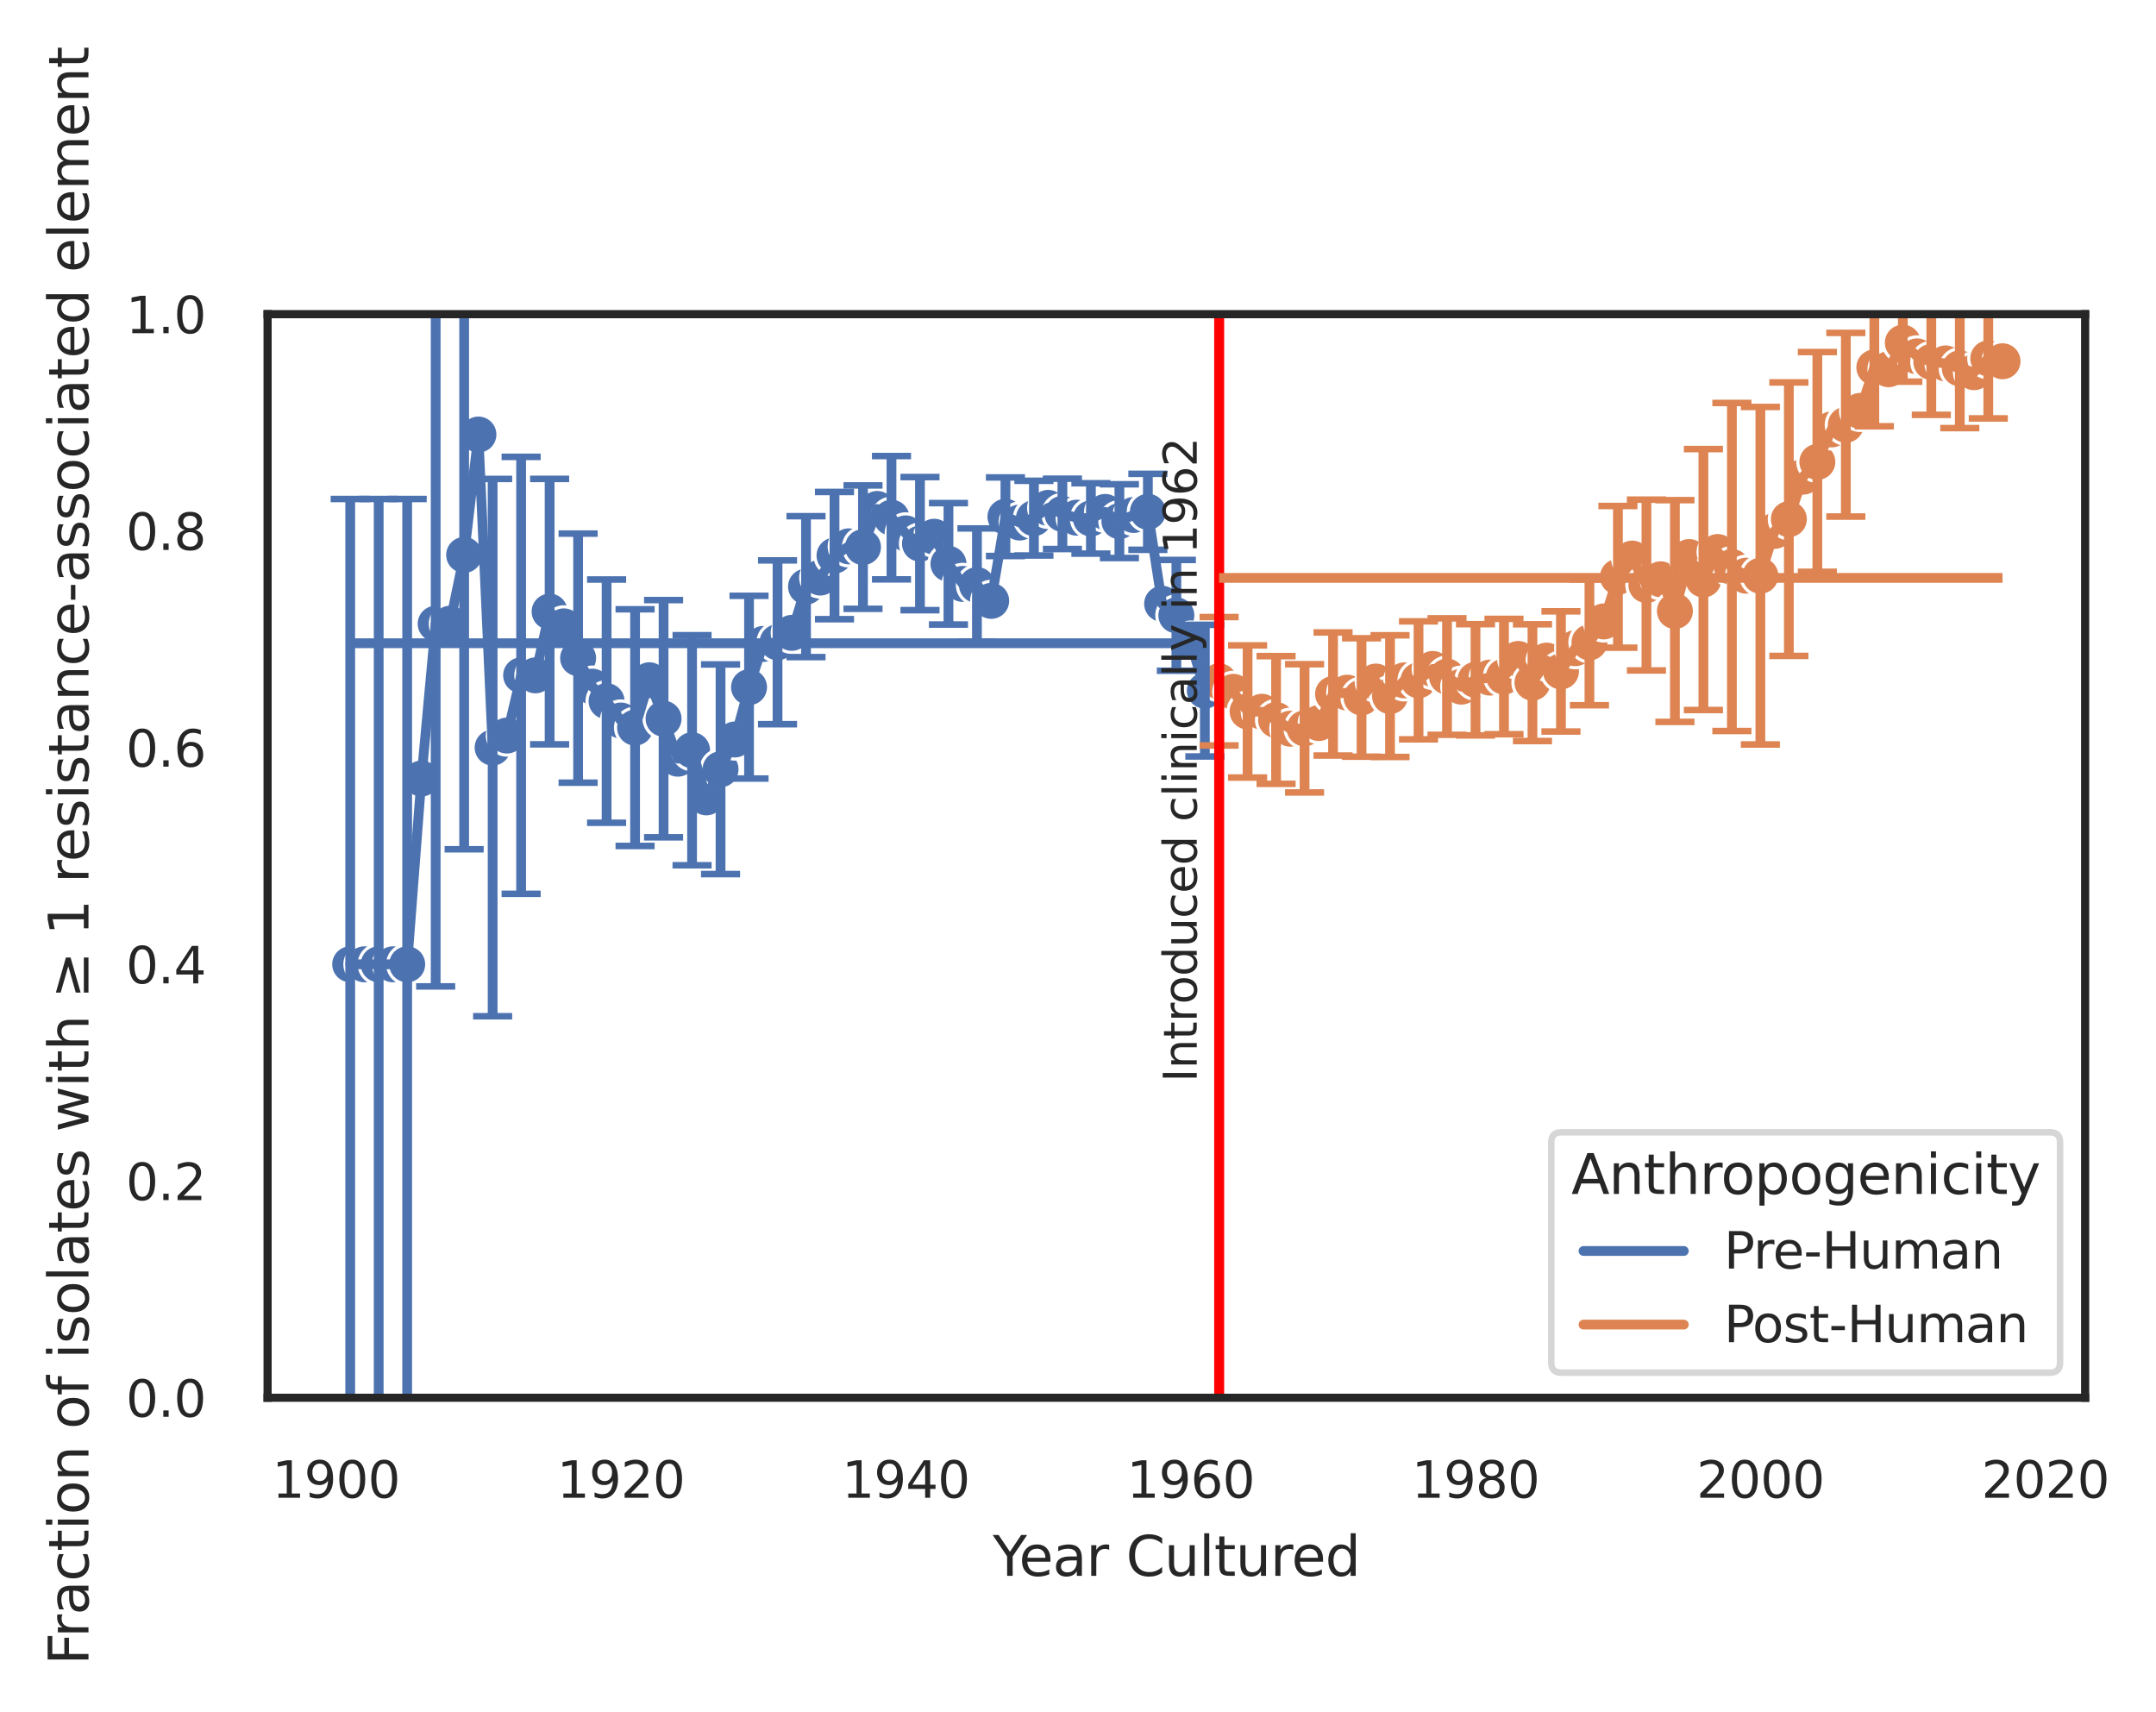<?xml version="1.0" encoding="utf-8" standalone="no"?>
<!DOCTYPE svg PUBLIC "-//W3C//DTD SVG 1.1//EN"
  "http://www.w3.org/Graphics/SVG/1.1/DTD/svg11.dtd">
<svg xmlns:xlink="http://www.w3.org/1999/xlink" width="330.951pt" height="262.759pt" viewBox="0 0 330.951 262.759" xmlns="http://www.w3.org/2000/svg" version="1.1">
 <defs>
  <style type="text/css">*{stroke-linejoin: round; stroke-linecap: butt}</style>
 </defs>
 <g id="figure_1">
  <g id="patch_1">
   <path d="M -0 262.759 
L 330.951 262.759 
L 330.951 0 
L -0 0 
z
" style="fill: #ffffff"/>
  </g>
  <g id="axes_1">
   <g id="patch_2">
    <path d="M 41.075 214.54 
L 320.075 214.54 
L 320.075 48.22 
L 41.075 48.22 
z
" style="fill: #ffffff"/>
   </g>
   <g id="matplotlib.axis_1">
    <g id="xtick_1">
     <g id="text_1">
      <!-- 1900 -->
      <g style="fill: #262626" transform="translate(41.772 229.89)scale(0.077 -0.077)">
       <defs>
        <path id="DejaVuSans-31" d="M 794 531 
L 1825 531 
L 1825 4091 
L 703 3866 
L 703 4441 
L 1819 4666 
L 2450 4666 
L 2450 531 
L 3481 531 
L 3481 0 
L 794 0 
L 794 531 
z
" transform="scale(0.016)"/>
        <path id="DejaVuSans-39" d="M 703 97 
L 703 672 
Q 941 559 1184 500 
Q 1428 441 1663 441 
Q 2288 441 2617 861 
Q 2947 1281 2994 2138 
Q 2813 1869 2534 1725 
Q 2256 1581 1919 1581 
Q 1219 1581 811 2004 
Q 403 2428 403 3163 
Q 403 3881 828 4315 
Q 1253 4750 1959 4750 
Q 2769 4750 3195 4129 
Q 3622 3509 3622 2328 
Q 3622 1225 3098 567 
Q 2575 -91 1691 -91 
Q 1453 -91 1209 -44 
Q 966 3 703 97 
z
M 1959 2075 
Q 2384 2075 2632 2365 
Q 2881 2656 2881 3163 
Q 2881 3666 2632 3958 
Q 2384 4250 1959 4250 
Q 1534 4250 1286 3958 
Q 1038 3666 1038 3163 
Q 1038 2656 1286 2365 
Q 1534 2075 1959 2075 
z
" transform="scale(0.016)"/>
        <path id="DejaVuSans-30" d="M 2034 4250 
Q 1547 4250 1301 3770 
Q 1056 3291 1056 2328 
Q 1056 1369 1301 889 
Q 1547 409 2034 409 
Q 2525 409 2770 889 
Q 3016 1369 3016 2328 
Q 3016 3291 2770 3770 
Q 2525 4250 2034 4250 
z
M 2034 4750 
Q 2819 4750 3233 4129 
Q 3647 3509 3647 2328 
Q 3647 1150 3233 529 
Q 2819 -91 2034 -91 
Q 1250 -91 836 529 
Q 422 1150 422 2328 
Q 422 3509 836 4129 
Q 1250 4750 2034 4750 
z
" transform="scale(0.016)"/>
       </defs>
       <use xlink:href="#DejaVuSans-31"/>
       <use xlink:href="#DejaVuSans-39" x="63.623"/>
       <use xlink:href="#DejaVuSans-30" x="127.246"/>
       <use xlink:href="#DejaVuSans-30" x="190.869"/>
      </g>
     </g>
    </g>
    <g id="xtick_2">
     <g id="text_2">
      <!-- 1920 -->
      <g style="fill: #262626" transform="translate(85.502 229.89)scale(0.077 -0.077)">
       <defs>
        <path id="DejaVuSans-32" d="M 1228 531 
L 3431 531 
L 3431 0 
L 469 0 
L 469 531 
Q 828 903 1448 1529 
Q 2069 2156 2228 2338 
Q 2531 2678 2651 2914 
Q 2772 3150 2772 3378 
Q 2772 3750 2511 3984 
Q 2250 4219 1831 4219 
Q 1534 4219 1204 4116 
Q 875 4013 500 3803 
L 500 4441 
Q 881 4594 1212 4672 
Q 1544 4750 1819 4750 
Q 2544 4750 2975 4387 
Q 3406 4025 3406 3419 
Q 3406 3131 3298 2873 
Q 3191 2616 2906 2266 
Q 2828 2175 2409 1742 
Q 1991 1309 1228 531 
z
" transform="scale(0.016)"/>
       </defs>
       <use xlink:href="#DejaVuSans-31"/>
       <use xlink:href="#DejaVuSans-39" x="63.623"/>
       <use xlink:href="#DejaVuSans-32" x="127.246"/>
       <use xlink:href="#DejaVuSans-30" x="190.869"/>
      </g>
     </g>
    </g>
    <g id="xtick_3">
     <g id="text_3">
      <!-- 1940 -->
      <g style="fill: #262626" transform="translate(129.233 229.89)scale(0.077 -0.077)">
       <defs>
        <path id="DejaVuSans-34" d="M 2419 4116 
L 825 1625 
L 2419 1625 
L 2419 4116 
z
M 2253 4666 
L 3047 4666 
L 3047 1625 
L 3713 1625 
L 3713 1100 
L 3047 1100 
L 3047 0 
L 2419 0 
L 2419 1100 
L 313 1100 
L 313 1709 
L 2253 4666 
z
" transform="scale(0.016)"/>
       </defs>
       <use xlink:href="#DejaVuSans-31"/>
       <use xlink:href="#DejaVuSans-39" x="63.623"/>
       <use xlink:href="#DejaVuSans-34" x="127.246"/>
       <use xlink:href="#DejaVuSans-30" x="190.869"/>
      </g>
     </g>
    </g>
    <g id="xtick_4">
     <g id="text_4">
      <!-- 1960 -->
      <g style="fill: #262626" transform="translate(172.963 229.89)scale(0.077 -0.077)">
       <defs>
        <path id="DejaVuSans-36" d="M 2113 2584 
Q 1688 2584 1439 2293 
Q 1191 2003 1191 1497 
Q 1191 994 1439 701 
Q 1688 409 2113 409 
Q 2538 409 2786 701 
Q 3034 994 3034 1497 
Q 3034 2003 2786 2293 
Q 2538 2584 2113 2584 
z
M 3366 4563 
L 3366 3988 
Q 3128 4100 2886 4159 
Q 2644 4219 2406 4219 
Q 1781 4219 1451 3797 
Q 1122 3375 1075 2522 
Q 1259 2794 1537 2939 
Q 1816 3084 2150 3084 
Q 2853 3084 3261 2657 
Q 3669 2231 3669 1497 
Q 3669 778 3244 343 
Q 2819 -91 2113 -91 
Q 1303 -91 875 529 
Q 447 1150 447 2328 
Q 447 3434 972 4092 
Q 1497 4750 2381 4750 
Q 2619 4750 2861 4703 
Q 3103 4656 3366 4563 
z
" transform="scale(0.016)"/>
       </defs>
       <use xlink:href="#DejaVuSans-31"/>
       <use xlink:href="#DejaVuSans-39" x="63.623"/>
       <use xlink:href="#DejaVuSans-36" x="127.246"/>
       <use xlink:href="#DejaVuSans-30" x="190.869"/>
      </g>
     </g>
    </g>
    <g id="xtick_5">
     <g id="text_5">
      <!-- 1980 -->
      <g style="fill: #262626" transform="translate(216.694 229.89)scale(0.077 -0.077)">
       <defs>
        <path id="DejaVuSans-38" d="M 2034 2216 
Q 1584 2216 1326 1975 
Q 1069 1734 1069 1313 
Q 1069 891 1326 650 
Q 1584 409 2034 409 
Q 2484 409 2743 651 
Q 3003 894 3003 1313 
Q 3003 1734 2745 1975 
Q 2488 2216 2034 2216 
z
M 1403 2484 
Q 997 2584 770 2862 
Q 544 3141 544 3541 
Q 544 4100 942 4425 
Q 1341 4750 2034 4750 
Q 2731 4750 3128 4425 
Q 3525 4100 3525 3541 
Q 3525 3141 3298 2862 
Q 3072 2584 2669 2484 
Q 3125 2378 3379 2068 
Q 3634 1759 3634 1313 
Q 3634 634 3220 271 
Q 2806 -91 2034 -91 
Q 1263 -91 848 271 
Q 434 634 434 1313 
Q 434 1759 690 2068 
Q 947 2378 1403 2484 
z
M 1172 3481 
Q 1172 3119 1398 2916 
Q 1625 2713 2034 2713 
Q 2441 2713 2670 2916 
Q 2900 3119 2900 3481 
Q 2900 3844 2670 4047 
Q 2441 4250 2034 4250 
Q 1625 4250 1398 4047 
Q 1172 3844 1172 3481 
z
" transform="scale(0.016)"/>
       </defs>
       <use xlink:href="#DejaVuSans-31"/>
       <use xlink:href="#DejaVuSans-39" x="63.623"/>
       <use xlink:href="#DejaVuSans-38" x="127.246"/>
       <use xlink:href="#DejaVuSans-30" x="190.869"/>
      </g>
     </g>
    </g>
    <g id="xtick_6">
     <g id="text_6">
      <!-- 2000 -->
      <g style="fill: #262626" transform="translate(260.424 229.89)scale(0.077 -0.077)">
       <use xlink:href="#DejaVuSans-32"/>
       <use xlink:href="#DejaVuSans-30" x="63.623"/>
       <use xlink:href="#DejaVuSans-30" x="127.246"/>
       <use xlink:href="#DejaVuSans-30" x="190.869"/>
      </g>
     </g>
    </g>
    <g id="xtick_7">
     <g id="text_7">
      <!-- 2020 -->
      <g style="fill: #262626" transform="translate(304.155 229.89)scale(0.077 -0.077)">
       <use xlink:href="#DejaVuSans-32"/>
       <use xlink:href="#DejaVuSans-30" x="63.623"/>
       <use xlink:href="#DejaVuSans-32" x="127.246"/>
       <use xlink:href="#DejaVuSans-30" x="190.869"/>
      </g>
     </g>
    </g>
    <g id="text_8">
     <!-- Year Cultured -->
     <g style="fill: #262626" transform="translate(152.394 241.874)scale(0.084 -0.084)">
      <defs>
       <path id="DejaVuSans-59" d="M -13 4666 
L 666 4666 
L 1959 2747 
L 3244 4666 
L 3922 4666 
L 2272 2222 
L 2272 0 
L 1638 0 
L 1638 2222 
L -13 4666 
z
" transform="scale(0.016)"/>
       <path id="DejaVuSans-65" d="M 3597 1894 
L 3597 1613 
L 953 1613 
Q 991 1019 1311 708 
Q 1631 397 2203 397 
Q 2534 397 2845 478 
Q 3156 559 3463 722 
L 3463 178 
Q 3153 47 2828 -22 
Q 2503 -91 2169 -91 
Q 1331 -91 842 396 
Q 353 884 353 1716 
Q 353 2575 817 3079 
Q 1281 3584 2069 3584 
Q 2775 3584 3186 3129 
Q 3597 2675 3597 1894 
z
M 3022 2063 
Q 3016 2534 2758 2815 
Q 2500 3097 2075 3097 
Q 1594 3097 1305 2825 
Q 1016 2553 972 2059 
L 3022 2063 
z
" transform="scale(0.016)"/>
       <path id="DejaVuSans-61" d="M 2194 1759 
Q 1497 1759 1228 1600 
Q 959 1441 959 1056 
Q 959 750 1161 570 
Q 1363 391 1709 391 
Q 2188 391 2477 730 
Q 2766 1069 2766 1631 
L 2766 1759 
L 2194 1759 
z
M 3341 1997 
L 3341 0 
L 2766 0 
L 2766 531 
Q 2569 213 2275 61 
Q 1981 -91 1556 -91 
Q 1019 -91 701 211 
Q 384 513 384 1019 
Q 384 1609 779 1909 
Q 1175 2209 1959 2209 
L 2766 2209 
L 2766 2266 
Q 2766 2663 2505 2880 
Q 2244 3097 1772 3097 
Q 1472 3097 1187 3025 
Q 903 2953 641 2809 
L 641 3341 
Q 956 3463 1253 3523 
Q 1550 3584 1831 3584 
Q 2591 3584 2966 3190 
Q 3341 2797 3341 1997 
z
" transform="scale(0.016)"/>
       <path id="DejaVuSans-72" d="M 2631 2963 
Q 2534 3019 2420 3045 
Q 2306 3072 2169 3072 
Q 1681 3072 1420 2755 
Q 1159 2438 1159 1844 
L 1159 0 
L 581 0 
L 581 3500 
L 1159 3500 
L 1159 2956 
Q 1341 3275 1631 3429 
Q 1922 3584 2338 3584 
Q 2397 3584 2469 3576 
Q 2541 3569 2628 3553 
L 2631 2963 
z
" transform="scale(0.016)"/>
       <path id="DejaVuSans-20" transform="scale(0.016)"/>
       <path id="DejaVuSans-43" d="M 4122 4306 
L 4122 3641 
Q 3803 3938 3442 4084 
Q 3081 4231 2675 4231 
Q 1875 4231 1450 3742 
Q 1025 3253 1025 2328 
Q 1025 1406 1450 917 
Q 1875 428 2675 428 
Q 3081 428 3442 575 
Q 3803 722 4122 1019 
L 4122 359 
Q 3791 134 3420 21 
Q 3050 -91 2638 -91 
Q 1578 -91 968 557 
Q 359 1206 359 2328 
Q 359 3453 968 4101 
Q 1578 4750 2638 4750 
Q 3056 4750 3426 4639 
Q 3797 4528 4122 4306 
z
" transform="scale(0.016)"/>
       <path id="DejaVuSans-75" d="M 544 1381 
L 544 3500 
L 1119 3500 
L 1119 1403 
Q 1119 906 1312 657 
Q 1506 409 1894 409 
Q 2359 409 2629 706 
Q 2900 1003 2900 1516 
L 2900 3500 
L 3475 3500 
L 3475 0 
L 2900 0 
L 2900 538 
Q 2691 219 2414 64 
Q 2138 -91 1772 -91 
Q 1169 -91 856 284 
Q 544 659 544 1381 
z
M 1991 3584 
L 1991 3584 
z
" transform="scale(0.016)"/>
       <path id="DejaVuSans-6c" d="M 603 4863 
L 1178 4863 
L 1178 0 
L 603 0 
L 603 4863 
z
" transform="scale(0.016)"/>
       <path id="DejaVuSans-74" d="M 1172 4494 
L 1172 3500 
L 2356 3500 
L 2356 3053 
L 1172 3053 
L 1172 1153 
Q 1172 725 1289 603 
Q 1406 481 1766 481 
L 2356 481 
L 2356 0 
L 1766 0 
Q 1100 0 847 248 
Q 594 497 594 1153 
L 594 3053 
L 172 3053 
L 172 3500 
L 594 3500 
L 594 4494 
L 1172 4494 
z
" transform="scale(0.016)"/>
       <path id="DejaVuSans-64" d="M 2906 2969 
L 2906 4863 
L 3481 4863 
L 3481 0 
L 2906 0 
L 2906 525 
Q 2725 213 2448 61 
Q 2172 -91 1784 -91 
Q 1150 -91 751 415 
Q 353 922 353 1747 
Q 353 2572 751 3078 
Q 1150 3584 1784 3584 
Q 2172 3584 2448 3432 
Q 2725 3281 2906 2969 
z
M 947 1747 
Q 947 1113 1208 752 
Q 1469 391 1925 391 
Q 2381 391 2643 752 
Q 2906 1113 2906 1747 
Q 2906 2381 2643 2742 
Q 2381 3103 1925 3103 
Q 1469 3103 1208 2742 
Q 947 2381 947 1747 
z
" transform="scale(0.016)"/>
      </defs>
      <use xlink:href="#DejaVuSans-59"/>
      <use xlink:href="#DejaVuSans-65" x="47.834"/>
      <use xlink:href="#DejaVuSans-61" x="109.357"/>
      <use xlink:href="#DejaVuSans-72" x="170.637"/>
      <use xlink:href="#DejaVuSans-20" x="211.75"/>
      <use xlink:href="#DejaVuSans-43" x="243.537"/>
      <use xlink:href="#DejaVuSans-75" x="313.361"/>
      <use xlink:href="#DejaVuSans-6c" x="376.74"/>
      <use xlink:href="#DejaVuSans-74" x="404.523"/>
      <use xlink:href="#DejaVuSans-75" x="443.732"/>
      <use xlink:href="#DejaVuSans-72" x="507.111"/>
      <use xlink:href="#DejaVuSans-65" x="545.975"/>
      <use xlink:href="#DejaVuSans-64" x="607.498"/>
     </g>
    </g>
   </g>
   <g id="matplotlib.axis_2">
    <g id="ytick_1">
     <g id="text_9">
      <!-- 0.0 -->
      <g style="fill: #262626" transform="translate(19.33 217.465)scale(0.077 -0.077)">
       <defs>
        <path id="DejaVuSans-2e" d="M 684 794 
L 1344 794 
L 1344 0 
L 684 0 
L 684 794 
z
" transform="scale(0.016)"/>
       </defs>
       <use xlink:href="#DejaVuSans-30"/>
       <use xlink:href="#DejaVuSans-2e" x="63.623"/>
       <use xlink:href="#DejaVuSans-30" x="95.41"/>
      </g>
     </g>
    </g>
    <g id="ytick_2">
     <g id="text_10">
      <!-- 0.2 -->
      <g style="fill: #262626" transform="translate(19.33 184.201)scale(0.077 -0.077)">
       <use xlink:href="#DejaVuSans-30"/>
       <use xlink:href="#DejaVuSans-2e" x="63.623"/>
       <use xlink:href="#DejaVuSans-32" x="95.41"/>
      </g>
     </g>
    </g>
    <g id="ytick_3">
     <g id="text_11">
      <!-- 0.4 -->
      <g style="fill: #262626" transform="translate(19.33 150.937)scale(0.077 -0.077)">
       <use xlink:href="#DejaVuSans-30"/>
       <use xlink:href="#DejaVuSans-2e" x="63.623"/>
       <use xlink:href="#DejaVuSans-34" x="95.41"/>
      </g>
     </g>
    </g>
    <g id="ytick_4">
     <g id="text_12">
      <!-- 0.6 -->
      <g style="fill: #262626" transform="translate(19.33 117.673)scale(0.077 -0.077)">
       <use xlink:href="#DejaVuSans-30"/>
       <use xlink:href="#DejaVuSans-2e" x="63.623"/>
       <use xlink:href="#DejaVuSans-36" x="95.41"/>
      </g>
     </g>
    </g>
    <g id="ytick_5">
     <g id="text_13">
      <!-- 0.8 -->
      <g style="fill: #262626" transform="translate(19.33 84.409)scale(0.077 -0.077)">
       <use xlink:href="#DejaVuSans-30"/>
       <use xlink:href="#DejaVuSans-2e" x="63.623"/>
       <use xlink:href="#DejaVuSans-38" x="95.41"/>
      </g>
     </g>
    </g>
    <g id="ytick_6">
     <g id="text_14">
      <!-- 1.0 -->
      <g style="fill: #262626" transform="translate(19.33 51.145)scale(0.077 -0.077)">
       <use xlink:href="#DejaVuSans-31"/>
       <use xlink:href="#DejaVuSans-2e" x="63.623"/>
       <use xlink:href="#DejaVuSans-30" x="95.41"/>
      </g>
     </g>
    </g>
    <g id="text_15">
     <!-- Fraction of isolates with ≥ 1 resistance-associated element -->
     <g style="fill: #262626" transform="translate(13.583 255.559)rotate(-90)scale(0.084 -0.084)">
      <defs>
       <path id="DejaVuSans-46" d="M 628 4666 
L 3309 4666 
L 3309 4134 
L 1259 4134 
L 1259 2759 
L 3109 2759 
L 3109 2228 
L 1259 2228 
L 1259 0 
L 628 0 
L 628 4666 
z
" transform="scale(0.016)"/>
       <path id="DejaVuSans-63" d="M 3122 3366 
L 3122 2828 
Q 2878 2963 2633 3030 
Q 2388 3097 2138 3097 
Q 1578 3097 1268 2742 
Q 959 2388 959 1747 
Q 959 1106 1268 751 
Q 1578 397 2138 397 
Q 2388 397 2633 464 
Q 2878 531 3122 666 
L 3122 134 
Q 2881 22 2623 -34 
Q 2366 -91 2075 -91 
Q 1284 -91 818 406 
Q 353 903 353 1747 
Q 353 2603 823 3093 
Q 1294 3584 2113 3584 
Q 2378 3584 2631 3529 
Q 2884 3475 3122 3366 
z
" transform="scale(0.016)"/>
       <path id="DejaVuSans-69" d="M 603 3500 
L 1178 3500 
L 1178 0 
L 603 0 
L 603 3500 
z
M 603 4863 
L 1178 4863 
L 1178 4134 
L 603 4134 
L 603 4863 
z
" transform="scale(0.016)"/>
       <path id="DejaVuSans-6f" d="M 1959 3097 
Q 1497 3097 1228 2736 
Q 959 2375 959 1747 
Q 959 1119 1226 758 
Q 1494 397 1959 397 
Q 2419 397 2687 759 
Q 2956 1122 2956 1747 
Q 2956 2369 2687 2733 
Q 2419 3097 1959 3097 
z
M 1959 3584 
Q 2709 3584 3137 3096 
Q 3566 2609 3566 1747 
Q 3566 888 3137 398 
Q 2709 -91 1959 -91 
Q 1206 -91 779 398 
Q 353 888 353 1747 
Q 353 2609 779 3096 
Q 1206 3584 1959 3584 
z
" transform="scale(0.016)"/>
       <path id="DejaVuSans-6e" d="M 3513 2113 
L 3513 0 
L 2938 0 
L 2938 2094 
Q 2938 2591 2744 2837 
Q 2550 3084 2163 3084 
Q 1697 3084 1428 2787 
Q 1159 2491 1159 1978 
L 1159 0 
L 581 0 
L 581 3500 
L 1159 3500 
L 1159 2956 
Q 1366 3272 1645 3428 
Q 1925 3584 2291 3584 
Q 2894 3584 3203 3211 
Q 3513 2838 3513 2113 
z
" transform="scale(0.016)"/>
       <path id="DejaVuSans-66" d="M 2375 4863 
L 2375 4384 
L 1825 4384 
Q 1516 4384 1395 4259 
Q 1275 4134 1275 3809 
L 1275 3500 
L 2222 3500 
L 2222 3053 
L 1275 3053 
L 1275 0 
L 697 0 
L 697 3053 
L 147 3053 
L 147 3500 
L 697 3500 
L 697 3744 
Q 697 4328 969 4595 
Q 1241 4863 1831 4863 
L 2375 4863 
z
" transform="scale(0.016)"/>
       <path id="DejaVuSans-73" d="M 2834 3397 
L 2834 2853 
Q 2591 2978 2328 3040 
Q 2066 3103 1784 3103 
Q 1356 3103 1142 2972 
Q 928 2841 928 2578 
Q 928 2378 1081 2264 
Q 1234 2150 1697 2047 
L 1894 2003 
Q 2506 1872 2764 1633 
Q 3022 1394 3022 966 
Q 3022 478 2636 193 
Q 2250 -91 1575 -91 
Q 1294 -91 989 -36 
Q 684 19 347 128 
L 347 722 
Q 666 556 975 473 
Q 1284 391 1588 391 
Q 1994 391 2212 530 
Q 2431 669 2431 922 
Q 2431 1156 2273 1281 
Q 2116 1406 1581 1522 
L 1381 1569 
Q 847 1681 609 1914 
Q 372 2147 372 2553 
Q 372 3047 722 3315 
Q 1072 3584 1716 3584 
Q 2034 3584 2315 3537 
Q 2597 3491 2834 3397 
z
" transform="scale(0.016)"/>
       <path id="DejaVuSans-77" d="M 269 3500 
L 844 3500 
L 1563 769 
L 2278 3500 
L 2956 3500 
L 3675 769 
L 4391 3500 
L 4966 3500 
L 4050 0 
L 3372 0 
L 2619 2869 
L 1863 0 
L 1184 0 
L 269 3500 
z
" transform="scale(0.016)"/>
       <path id="DejaVuSans-68" d="M 3513 2113 
L 3513 0 
L 2938 0 
L 2938 2094 
Q 2938 2591 2744 2837 
Q 2550 3084 2163 3084 
Q 1697 3084 1428 2787 
Q 1159 2491 1159 1978 
L 1159 0 
L 581 0 
L 581 4863 
L 1159 4863 
L 1159 2956 
Q 1366 3272 1645 3428 
Q 1925 3584 2291 3584 
Q 2894 3584 3203 3211 
Q 3513 2838 3513 2113 
z
" transform="scale(0.016)"/>
       <path id="DejaVuSans-2265" d="M 678 3175 
L 678 3725 
L 4684 2578 
L 4684 2047 
L 678 897 
L 678 1453 
L 3681 2309 
L 678 3175 
z
M 4684 531 
L 4684 0 
L 678 0 
L 678 531 
L 4684 531 
z
" transform="scale(0.016)"/>
       <path id="DejaVuSans-2d" d="M 313 2009 
L 1997 2009 
L 1997 1497 
L 313 1497 
L 313 2009 
z
" transform="scale(0.016)"/>
       <path id="DejaVuSans-6d" d="M 3328 2828 
Q 3544 3216 3844 3400 
Q 4144 3584 4550 3584 
Q 5097 3584 5394 3201 
Q 5691 2819 5691 2113 
L 5691 0 
L 5113 0 
L 5113 2094 
Q 5113 2597 4934 2840 
Q 4756 3084 4391 3084 
Q 3944 3084 3684 2787 
Q 3425 2491 3425 1978 
L 3425 0 
L 2847 0 
L 2847 2094 
Q 2847 2600 2669 2842 
Q 2491 3084 2119 3084 
Q 1678 3084 1418 2786 
Q 1159 2488 1159 1978 
L 1159 0 
L 581 0 
L 581 3500 
L 1159 3500 
L 1159 2956 
Q 1356 3278 1631 3431 
Q 1906 3584 2284 3584 
Q 2666 3584 2933 3390 
Q 3200 3197 3328 2828 
z
" transform="scale(0.016)"/>
      </defs>
      <use xlink:href="#DejaVuSans-46"/>
      <use xlink:href="#DejaVuSans-72" x="50.27"/>
      <use xlink:href="#DejaVuSans-61" x="91.383"/>
      <use xlink:href="#DejaVuSans-63" x="152.662"/>
      <use xlink:href="#DejaVuSans-74" x="207.643"/>
      <use xlink:href="#DejaVuSans-69" x="246.852"/>
      <use xlink:href="#DejaVuSans-6f" x="274.635"/>
      <use xlink:href="#DejaVuSans-6e" x="335.816"/>
      <use xlink:href="#DejaVuSans-20" x="399.195"/>
      <use xlink:href="#DejaVuSans-6f" x="430.982"/>
      <use xlink:href="#DejaVuSans-66" x="492.164"/>
      <use xlink:href="#DejaVuSans-20" x="527.369"/>
      <use xlink:href="#DejaVuSans-69" x="559.156"/>
      <use xlink:href="#DejaVuSans-73" x="586.939"/>
      <use xlink:href="#DejaVuSans-6f" x="639.039"/>
      <use xlink:href="#DejaVuSans-6c" x="700.221"/>
      <use xlink:href="#DejaVuSans-61" x="728.004"/>
      <use xlink:href="#DejaVuSans-74" x="789.283"/>
      <use xlink:href="#DejaVuSans-65" x="828.492"/>
      <use xlink:href="#DejaVuSans-73" x="890.016"/>
      <use xlink:href="#DejaVuSans-20" x="942.115"/>
      <use xlink:href="#DejaVuSans-77" x="973.902"/>
      <use xlink:href="#DejaVuSans-69" x="1055.689"/>
      <use xlink:href="#DejaVuSans-74" x="1083.473"/>
      <use xlink:href="#DejaVuSans-68" x="1122.682"/>
      <use xlink:href="#DejaVuSans-20" x="1186.061"/>
      <use xlink:href="#DejaVuSans-2265" x="1217.848"/>
      <use xlink:href="#DejaVuSans-20" x="1301.637"/>
      <use xlink:href="#DejaVuSans-31" x="1333.424"/>
      <use xlink:href="#DejaVuSans-20" x="1397.047"/>
      <use xlink:href="#DejaVuSans-72" x="1428.834"/>
      <use xlink:href="#DejaVuSans-65" x="1467.697"/>
      <use xlink:href="#DejaVuSans-73" x="1529.221"/>
      <use xlink:href="#DejaVuSans-69" x="1581.32"/>
      <use xlink:href="#DejaVuSans-73" x="1609.104"/>
      <use xlink:href="#DejaVuSans-74" x="1661.203"/>
      <use xlink:href="#DejaVuSans-61" x="1700.412"/>
      <use xlink:href="#DejaVuSans-6e" x="1761.691"/>
      <use xlink:href="#DejaVuSans-63" x="1825.07"/>
      <use xlink:href="#DejaVuSans-65" x="1880.051"/>
      <use xlink:href="#DejaVuSans-2d" x="1941.574"/>
      <use xlink:href="#DejaVuSans-61" x="1977.658"/>
      <use xlink:href="#DejaVuSans-73" x="2038.938"/>
      <use xlink:href="#DejaVuSans-73" x="2091.037"/>
      <use xlink:href="#DejaVuSans-6f" x="2143.137"/>
      <use xlink:href="#DejaVuSans-63" x="2204.318"/>
      <use xlink:href="#DejaVuSans-69" x="2259.299"/>
      <use xlink:href="#DejaVuSans-61" x="2287.082"/>
      <use xlink:href="#DejaVuSans-74" x="2348.361"/>
      <use xlink:href="#DejaVuSans-65" x="2387.57"/>
      <use xlink:href="#DejaVuSans-64" x="2449.094"/>
      <use xlink:href="#DejaVuSans-20" x="2512.57"/>
      <use xlink:href="#DejaVuSans-65" x="2544.357"/>
      <use xlink:href="#DejaVuSans-6c" x="2605.881"/>
      <use xlink:href="#DejaVuSans-65" x="2633.664"/>
      <use xlink:href="#DejaVuSans-6d" x="2695.188"/>
      <use xlink:href="#DejaVuSans-65" x="2792.6"/>
      <use xlink:href="#DejaVuSans-6e" x="2854.123"/>
      <use xlink:href="#DejaVuSans-74" x="2917.502"/>
     </g>
    </g>
   </g>
   <g id="PathCollection_1">
    <defs>
     <path id="C0_0_e4966bebca" d="M 0 3 
C 0.796 3 1.559 2.684 2.121 2.121 
C 2.684 1.559 3 0.796 3 -0 
C 3 -0.796 2.684 -1.559 2.121 -2.121 
C 1.559 -2.684 0.796 -3 0 -3 
C -0.796 -3 -1.559 -2.684 -2.121 -2.121 
C -2.684 -1.559 -3 -0.796 -3 0 
C -3 0.796 -2.684 1.559 -2.121 2.121 
C -1.559 2.684 -0.796 3 0 3 
z
"/>
    </defs>
    <g clip-path="url(#p2a8e99f8be)">
     <use xlink:href="#C0_0_e4966bebca" x="53.757" y="148.012" style="fill: #4c72b0; stroke: #ffffff; stroke-width: 0.48"/>
    </g>
    <g clip-path="url(#p2a8e99f8be)">
     <use xlink:href="#C0_0_e4966bebca" x="55.943" y="148.012" style="fill: #4c72b0; stroke: #ffffff; stroke-width: 0.48"/>
    </g>
    <g clip-path="url(#p2a8e99f8be)">
     <use xlink:href="#C0_0_e4966bebca" x="58.13" y="148.012" style="fill: #4c72b0; stroke: #ffffff; stroke-width: 0.48"/>
    </g>
    <g clip-path="url(#p2a8e99f8be)">
     <use xlink:href="#C0_0_e4966bebca" x="60.316" y="148.012" style="fill: #4c72b0; stroke: #ffffff; stroke-width: 0.48"/>
    </g>
    <g clip-path="url(#p2a8e99f8be)">
     <use xlink:href="#C0_0_e4966bebca" x="62.503" y="148.012" style="fill: #4c72b0; stroke: #ffffff; stroke-width: 0.48"/>
    </g>
    <g clip-path="url(#p2a8e99f8be)">
     <use xlink:href="#C0_0_e4966bebca" x="64.689" y="119.5" style="fill: #4c72b0; stroke: #ffffff; stroke-width: 0.48"/>
    </g>
    <g clip-path="url(#p2a8e99f8be)">
     <use xlink:href="#C0_0_e4966bebca" x="66.876" y="95.74" style="fill: #4c72b0; stroke: #ffffff; stroke-width: 0.48"/>
    </g>
    <g clip-path="url(#p2a8e99f8be)">
     <use xlink:href="#C0_0_e4966bebca" x="69.062" y="95.74" style="fill: #4c72b0; stroke: #ffffff; stroke-width: 0.48"/>
    </g>
    <g clip-path="url(#p2a8e99f8be)">
     <use xlink:href="#C0_0_e4966bebca" x="71.249" y="85.18" style="fill: #4c72b0; stroke: #ffffff; stroke-width: 0.48"/>
    </g>
    <g clip-path="url(#p2a8e99f8be)">
     <use xlink:href="#C0_0_e4966bebca" x="73.436" y="66.7" style="fill: #4c72b0; stroke: #ffffff; stroke-width: 0.48"/>
    </g>
    <g clip-path="url(#p2a8e99f8be)">
     <use xlink:href="#C0_0_e4966bebca" x="75.622" y="114.748" style="fill: #4c72b0; stroke: #ffffff; stroke-width: 0.48"/>
    </g>
    <g clip-path="url(#p2a8e99f8be)">
     <use xlink:href="#C0_0_e4966bebca" x="77.809" y="112.9" style="fill: #4c72b0; stroke: #ffffff; stroke-width: 0.48"/>
    </g>
    <g clip-path="url(#p2a8e99f8be)">
     <use xlink:href="#C0_0_e4966bebca" x="79.995" y="103.66" style="fill: #4c72b0; stroke: #ffffff; stroke-width: 0.48"/>
    </g>
    <g clip-path="url(#p2a8e99f8be)">
     <use xlink:href="#C0_0_e4966bebca" x="82.182" y="103.66" style="fill: #4c72b0; stroke: #ffffff; stroke-width: 0.48"/>
    </g>
    <g clip-path="url(#p2a8e99f8be)">
     <use xlink:href="#C0_0_e4966bebca" x="84.368" y="93.876" style="fill: #4c72b0; stroke: #ffffff; stroke-width: 0.48"/>
    </g>
    <g clip-path="url(#p2a8e99f8be)">
     <use xlink:href="#C0_0_e4966bebca" x="86.555" y="96.142" style="fill: #4c72b0; stroke: #ffffff; stroke-width: 0.48"/>
    </g>
    <g clip-path="url(#p2a8e99f8be)">
     <use xlink:href="#C0_0_e4966bebca" x="88.741" y="101.02" style="fill: #4c72b0; stroke: #ffffff; stroke-width: 0.48"/>
    </g>
    <g clip-path="url(#p2a8e99f8be)">
     <use xlink:href="#C0_0_e4966bebca" x="90.928" y="105.392" style="fill: #4c72b0; stroke: #ffffff; stroke-width: 0.48"/>
    </g>
    <g clip-path="url(#p2a8e99f8be)">
     <use xlink:href="#C0_0_e4966bebca" x="93.114" y="107.62" style="fill: #4c72b0; stroke: #ffffff; stroke-width: 0.48"/>
    </g>
    <g clip-path="url(#p2a8e99f8be)">
     <use xlink:href="#C0_0_e4966bebca" x="95.301" y="110.59" style="fill: #4c72b0; stroke: #ffffff; stroke-width: 0.48"/>
    </g>
    <g clip-path="url(#p2a8e99f8be)">
     <use xlink:href="#C0_0_e4966bebca" x="97.487" y="111.684" style="fill: #4c72b0; stroke: #ffffff; stroke-width: 0.48"/>
    </g>
    <g clip-path="url(#p2a8e99f8be)">
     <use xlink:href="#C0_0_e4966bebca" x="99.674" y="104.409" style="fill: #4c72b0; stroke: #ffffff; stroke-width: 0.48"/>
    </g>
    <g clip-path="url(#p2a8e99f8be)">
     <use xlink:href="#C0_0_e4966bebca" x="101.86" y="110.312" style="fill: #4c72b0; stroke: #ffffff; stroke-width: 0.48"/>
    </g>
    <g clip-path="url(#p2a8e99f8be)">
     <use xlink:href="#C0_0_e4966bebca" x="104.047" y="116.453" style="fill: #4c72b0; stroke: #ffffff; stroke-width: 0.48"/>
    </g>
    <g clip-path="url(#p2a8e99f8be)">
     <use xlink:href="#C0_0_e4966bebca" x="106.233" y="115.153" style="fill: #4c72b0; stroke: #ffffff; stroke-width: 0.48"/>
    </g>
    <g clip-path="url(#p2a8e99f8be)">
     <use xlink:href="#C0_0_e4966bebca" x="108.42" y="122.389" style="fill: #4c72b0; stroke: #ffffff; stroke-width: 0.48"/>
    </g>
    <g clip-path="url(#p2a8e99f8be)">
     <use xlink:href="#C0_0_e4966bebca" x="110.606" y="118.074" style="fill: #4c72b0; stroke: #ffffff; stroke-width: 0.48"/>
    </g>
    <g clip-path="url(#p2a8e99f8be)">
     <use xlink:href="#C0_0_e4966bebca" x="112.793" y="113.504" style="fill: #4c72b0; stroke: #ffffff; stroke-width: 0.48"/>
    </g>
    <g clip-path="url(#p2a8e99f8be)">
     <use xlink:href="#C0_0_e4966bebca" x="114.979" y="105.477" style="fill: #4c72b0; stroke: #ffffff; stroke-width: 0.48"/>
    </g>
    <g clip-path="url(#p2a8e99f8be)">
     <use xlink:href="#C0_0_e4966bebca" x="117.166" y="98.839" style="fill: #4c72b0; stroke: #ffffff; stroke-width: 0.48"/>
    </g>
    <g clip-path="url(#p2a8e99f8be)">
     <use xlink:href="#C0_0_e4966bebca" x="119.352" y="98.584" style="fill: #4c72b0; stroke: #ffffff; stroke-width: 0.48"/>
    </g>
    <g clip-path="url(#p2a8e99f8be)">
     <use xlink:href="#C0_0_e4966bebca" x="121.539" y="97.137" style="fill: #4c72b0; stroke: #ffffff; stroke-width: 0.48"/>
    </g>
    <g clip-path="url(#p2a8e99f8be)">
     <use xlink:href="#C0_0_e4966bebca" x="123.726" y="90.043" style="fill: #4c72b0; stroke: #ffffff; stroke-width: 0.48"/>
    </g>
    <g clip-path="url(#p2a8e99f8be)">
     <use xlink:href="#C0_0_e4966bebca" x="125.912" y="88.651" style="fill: #4c72b0; stroke: #ffffff; stroke-width: 0.48"/>
    </g>
    <g clip-path="url(#p2a8e99f8be)">
     <use xlink:href="#C0_0_e4966bebca" x="128.099" y="85.275" style="fill: #4c72b0; stroke: #ffffff; stroke-width: 0.48"/>
    </g>
    <g clip-path="url(#p2a8e99f8be)">
     <use xlink:href="#C0_0_e4966bebca" x="130.285" y="83.86" style="fill: #4c72b0; stroke: #ffffff; stroke-width: 0.48"/>
    </g>
    <g clip-path="url(#p2a8e99f8be)">
     <use xlink:href="#C0_0_e4966bebca" x="132.472" y="83.978" style="fill: #4c72b0; stroke: #ffffff; stroke-width: 0.48"/>
    </g>
    <g clip-path="url(#p2a8e99f8be)">
     <use xlink:href="#C0_0_e4966bebca" x="134.658" y="78.12" style="fill: #4c72b0; stroke: #ffffff; stroke-width: 0.48"/>
    </g>
    <g clip-path="url(#p2a8e99f8be)">
     <use xlink:href="#C0_0_e4966bebca" x="136.845" y="79.462" style="fill: #4c72b0; stroke: #ffffff; stroke-width: 0.48"/>
    </g>
    <g clip-path="url(#p2a8e99f8be)">
     <use xlink:href="#C0_0_e4966bebca" x="139.031" y="81.868" style="fill: #4c72b0; stroke: #ffffff; stroke-width: 0.48"/>
    </g>
    <g clip-path="url(#p2a8e99f8be)">
     <use xlink:href="#C0_0_e4966bebca" x="141.218" y="83.44" style="fill: #4c72b0; stroke: #ffffff; stroke-width: 0.48"/>
    </g>
    <g clip-path="url(#p2a8e99f8be)">
     <use xlink:href="#C0_0_e4966bebca" x="143.404" y="82.383" style="fill: #4c72b0; stroke: #ffffff; stroke-width: 0.48"/>
    </g>
    <g clip-path="url(#p2a8e99f8be)">
     <use xlink:href="#C0_0_e4966bebca" x="145.591" y="86.542" style="fill: #4c72b0; stroke: #ffffff; stroke-width: 0.48"/>
    </g>
    <g clip-path="url(#p2a8e99f8be)">
     <use xlink:href="#C0_0_e4966bebca" x="147.777" y="89.624" style="fill: #4c72b0; stroke: #ffffff; stroke-width: 0.48"/>
    </g>
    <g clip-path="url(#p2a8e99f8be)">
     <use xlink:href="#C0_0_e4966bebca" x="149.964" y="89.8" style="fill: #4c72b0; stroke: #ffffff; stroke-width: 0.48"/>
    </g>
    <g clip-path="url(#p2a8e99f8be)">
     <use xlink:href="#C0_0_e4966bebca" x="152.15" y="92.229" style="fill: #4c72b0; stroke: #ffffff; stroke-width: 0.48"/>
    </g>
    <g clip-path="url(#p2a8e99f8be)">
     <use xlink:href="#C0_0_e4966bebca" x="154.337" y="79.311" style="fill: #4c72b0; stroke: #ffffff; stroke-width: 0.48"/>
    </g>
    <g clip-path="url(#p2a8e99f8be)">
     <use xlink:href="#C0_0_e4966bebca" x="156.523" y="80.204" style="fill: #4c72b0; stroke: #ffffff; stroke-width: 0.48"/>
    </g>
    <g clip-path="url(#p2a8e99f8be)">
     <use xlink:href="#C0_0_e4966bebca" x="158.71" y="79.531" style="fill: #4c72b0; stroke: #ffffff; stroke-width: 0.48"/>
    </g>
    <g clip-path="url(#p2a8e99f8be)">
     <use xlink:href="#C0_0_e4966bebca" x="160.896" y="77.953" style="fill: #4c72b0; stroke: #ffffff; stroke-width: 0.48"/>
    </g>
    <g clip-path="url(#p2a8e99f8be)">
     <use xlink:href="#C0_0_e4966bebca" x="163.083" y="78.873" style="fill: #4c72b0; stroke: #ffffff; stroke-width: 0.48"/>
    </g>
    <g clip-path="url(#p2a8e99f8be)">
     <use xlink:href="#C0_0_e4966bebca" x="165.269" y="79.46" style="fill: #4c72b0; stroke: #ffffff; stroke-width: 0.48"/>
    </g>
    <g clip-path="url(#p2a8e99f8be)">
     <use xlink:href="#C0_0_e4966bebca" x="167.456" y="79.573" style="fill: #4c72b0; stroke: #ffffff; stroke-width: 0.48"/>
    </g>
    <g clip-path="url(#p2a8e99f8be)">
     <use xlink:href="#C0_0_e4966bebca" x="169.642" y="78.575" style="fill: #4c72b0; stroke: #ffffff; stroke-width: 0.48"/>
    </g>
    <g clip-path="url(#p2a8e99f8be)">
     <use xlink:href="#C0_0_e4966bebca" x="171.829" y="79.992" style="fill: #4c72b0; stroke: #ffffff; stroke-width: 0.48"/>
    </g>
    <g clip-path="url(#p2a8e99f8be)">
     <use xlink:href="#C0_0_e4966bebca" x="174.015" y="79.045" style="fill: #4c72b0; stroke: #ffffff; stroke-width: 0.48"/>
    </g>
    <g clip-path="url(#p2a8e99f8be)">
     <use xlink:href="#C0_0_e4966bebca" x="176.202" y="78.557" style="fill: #4c72b0; stroke: #ffffff; stroke-width: 0.48"/>
    </g>
    <g clip-path="url(#p2a8e99f8be)">
     <use xlink:href="#C0_0_e4966bebca" x="178.389" y="92.676" style="fill: #4c72b0; stroke: #ffffff; stroke-width: 0.48"/>
    </g>
    <g clip-path="url(#p2a8e99f8be)">
     <use xlink:href="#C0_0_e4966bebca" x="180.575" y="94.451" style="fill: #4c72b0; stroke: #ffffff; stroke-width: 0.48"/>
    </g>
    <g clip-path="url(#p2a8e99f8be)">
     <use xlink:href="#C0_0_e4966bebca" x="182.762" y="98.475" style="fill: #4c72b0; stroke: #ffffff; stroke-width: 0.48"/>
    </g>
    <g clip-path="url(#p2a8e99f8be)">
     <use xlink:href="#C0_0_e4966bebca" x="184.948" y="106.009" style="fill: #4c72b0; stroke: #ffffff; stroke-width: 0.48"/>
    </g>
    <g clip-path="url(#p2a8e99f8be)">
     <use xlink:href="#C0_0_e4966bebca" x="187.135" y="104.565" style="fill: #dd8452; stroke: #ffffff; stroke-width: 0.48"/>
    </g>
    <g clip-path="url(#p2a8e99f8be)">
     <use xlink:href="#C0_0_e4966bebca" x="189.321" y="106.19" style="fill: #dd8452; stroke: #ffffff; stroke-width: 0.48"/>
    </g>
    <g clip-path="url(#p2a8e99f8be)">
     <use xlink:href="#C0_0_e4966bebca" x="191.508" y="109.204" style="fill: #dd8452; stroke: #ffffff; stroke-width: 0.48"/>
    </g>
    <g clip-path="url(#p2a8e99f8be)">
     <use xlink:href="#C0_0_e4966bebca" x="193.694" y="109.248" style="fill: #dd8452; stroke: #ffffff; stroke-width: 0.48"/>
    </g>
    <g clip-path="url(#p2a8e99f8be)">
     <use xlink:href="#C0_0_e4966bebca" x="195.881" y="110.509" style="fill: #dd8452; stroke: #ffffff; stroke-width: 0.48"/>
    </g>
    <g clip-path="url(#p2a8e99f8be)">
     <use xlink:href="#C0_0_e4966bebca" x="198.067" y="111.85" style="fill: #dd8452; stroke: #ffffff; stroke-width: 0.48"/>
    </g>
    <g clip-path="url(#p2a8e99f8be)">
     <use xlink:href="#C0_0_e4966bebca" x="200.254" y="111.794" style="fill: #dd8452; stroke: #ffffff; stroke-width: 0.48"/>
    </g>
    <g clip-path="url(#p2a8e99f8be)">
     <use xlink:href="#C0_0_e4966bebca" x="202.44" y="110.982" style="fill: #dd8452; stroke: #ffffff; stroke-width: 0.48"/>
    </g>
    <g clip-path="url(#p2a8e99f8be)">
     <use xlink:href="#C0_0_e4966bebca" x="204.627" y="106.524" style="fill: #dd8452; stroke: #ffffff; stroke-width: 0.48"/>
    </g>
    <g clip-path="url(#p2a8e99f8be)">
     <use xlink:href="#C0_0_e4966bebca" x="206.813" y="106.318" style="fill: #dd8452; stroke: #ffffff; stroke-width: 0.48"/>
    </g>
    <g clip-path="url(#p2a8e99f8be)">
     <use xlink:href="#C0_0_e4966bebca" x="209" y="107.054" style="fill: #dd8452; stroke: #ffffff; stroke-width: 0.48"/>
    </g>
    <g clip-path="url(#p2a8e99f8be)">
     <use xlink:href="#C0_0_e4966bebca" x="211.186" y="104.609" style="fill: #dd8452; stroke: #ffffff; stroke-width: 0.48"/>
    </g>
    <g clip-path="url(#p2a8e99f8be)">
     <use xlink:href="#C0_0_e4966bebca" x="213.373" y="106.85" style="fill: #dd8452; stroke: #ffffff; stroke-width: 0.48"/>
    </g>
    <g clip-path="url(#p2a8e99f8be)">
     <use xlink:href="#C0_0_e4966bebca" x="215.559" y="104.432" style="fill: #dd8452; stroke: #ffffff; stroke-width: 0.48"/>
    </g>
    <g clip-path="url(#p2a8e99f8be)">
     <use xlink:href="#C0_0_e4966bebca" x="217.746" y="104.424" style="fill: #dd8452; stroke: #ffffff; stroke-width: 0.48"/>
    </g>
    <g clip-path="url(#p2a8e99f8be)">
     <use xlink:href="#C0_0_e4966bebca" x="219.932" y="102.673" style="fill: #dd8452; stroke: #ffffff; stroke-width: 0.48"/>
    </g>
    <g clip-path="url(#p2a8e99f8be)">
     <use xlink:href="#C0_0_e4966bebca" x="222.119" y="103.847" style="fill: #dd8452; stroke: #ffffff; stroke-width: 0.48"/>
    </g>
    <g clip-path="url(#p2a8e99f8be)">
     <use xlink:href="#C0_0_e4966bebca" x="224.305" y="105.392" style="fill: #dd8452; stroke: #ffffff; stroke-width: 0.48"/>
    </g>
    <g clip-path="url(#p2a8e99f8be)">
     <use xlink:href="#C0_0_e4966bebca" x="226.492" y="104.34" style="fill: #dd8452; stroke: #ffffff; stroke-width: 0.48"/>
    </g>
    <g clip-path="url(#p2a8e99f8be)">
     <use xlink:href="#C0_0_e4966bebca" x="228.678" y="104.004" style="fill: #dd8452; stroke: #ffffff; stroke-width: 0.48"/>
    </g>
    <g clip-path="url(#p2a8e99f8be)">
     <use xlink:href="#C0_0_e4966bebca" x="230.865" y="103.843" style="fill: #dd8452; stroke: #ffffff; stroke-width: 0.48"/>
    </g>
    <g clip-path="url(#p2a8e99f8be)">
     <use xlink:href="#C0_0_e4966bebca" x="233.052" y="101.14" style="fill: #dd8452; stroke: #ffffff; stroke-width: 0.48"/>
    </g>
    <g clip-path="url(#p2a8e99f8be)">
     <use xlink:href="#C0_0_e4966bebca" x="235.238" y="104.78" style="fill: #dd8452; stroke: #ffffff; stroke-width: 0.48"/>
    </g>
    <g clip-path="url(#p2a8e99f8be)">
     <use xlink:href="#C0_0_e4966bebca" x="237.425" y="101.397" style="fill: #dd8452; stroke: #ffffff; stroke-width: 0.48"/>
    </g>
    <g clip-path="url(#p2a8e99f8be)">
     <use xlink:href="#C0_0_e4966bebca" x="239.611" y="103.057" style="fill: #dd8452; stroke: #ffffff; stroke-width: 0.48"/>
    </g>
    <g clip-path="url(#p2a8e99f8be)">
     <use xlink:href="#C0_0_e4966bebca" x="241.798" y="99.491" style="fill: #dd8452; stroke: #ffffff; stroke-width: 0.48"/>
    </g>
    <g clip-path="url(#p2a8e99f8be)">
     <use xlink:href="#C0_0_e4966bebca" x="243.984" y="98.599" style="fill: #dd8452; stroke: #ffffff; stroke-width: 0.48"/>
    </g>
    <g clip-path="url(#p2a8e99f8be)">
     <use xlink:href="#C0_0_e4966bebca" x="246.171" y="95.385" style="fill: #dd8452; stroke: #ffffff; stroke-width: 0.48"/>
    </g>
    <g clip-path="url(#p2a8e99f8be)">
     <use xlink:href="#C0_0_e4966bebca" x="248.357" y="88.54" style="fill: #dd8452; stroke: #ffffff; stroke-width: 0.48"/>
    </g>
    <g clip-path="url(#p2a8e99f8be)">
     <use xlink:href="#C0_0_e4966bebca" x="250.544" y="85.735" style="fill: #dd8452; stroke: #ffffff; stroke-width: 0.48"/>
    </g>
    <g clip-path="url(#p2a8e99f8be)">
     <use xlink:href="#C0_0_e4966bebca" x="252.73" y="89.8" style="fill: #dd8452; stroke: #ffffff; stroke-width: 0.48"/>
    </g>
    <g clip-path="url(#p2a8e99f8be)">
     <use xlink:href="#C0_0_e4966bebca" x="254.917" y="88.915" style="fill: #dd8452; stroke: #ffffff; stroke-width: 0.48"/>
    </g>
    <g clip-path="url(#p2a8e99f8be)">
     <use xlink:href="#C0_0_e4966bebca" x="257.103" y="93.787" style="fill: #dd8452; stroke: #ffffff; stroke-width: 0.48"/>
    </g>
    <g clip-path="url(#p2a8e99f8be)">
     <use xlink:href="#C0_0_e4966bebca" x="259.29" y="85.498" style="fill: #dd8452; stroke: #ffffff; stroke-width: 0.48"/>
    </g>
    <g clip-path="url(#p2a8e99f8be)">
     <use xlink:href="#C0_0_e4966bebca" x="261.476" y="88.951" style="fill: #dd8452; stroke: #ffffff; stroke-width: 0.48"/>
    </g>
    <g clip-path="url(#p2a8e99f8be)">
     <use xlink:href="#C0_0_e4966bebca" x="263.663" y="84.729" style="fill: #dd8452; stroke: #ffffff; stroke-width: 0.48"/>
    </g>
    <g clip-path="url(#p2a8e99f8be)">
     <use xlink:href="#C0_0_e4966bebca" x="265.849" y="87.028" style="fill: #dd8452; stroke: #ffffff; stroke-width: 0.48"/>
    </g>
    <g clip-path="url(#p2a8e99f8be)">
     <use xlink:href="#C0_0_e4966bebca" x="268.036" y="88.366" style="fill: #dd8452; stroke: #ffffff; stroke-width: 0.48"/>
    </g>
    <g clip-path="url(#p2a8e99f8be)">
     <use xlink:href="#C0_0_e4966bebca" x="270.222" y="88.366" style="fill: #dd8452; stroke: #ffffff; stroke-width: 0.48"/>
    </g>
    <g clip-path="url(#p2a8e99f8be)">
     <use xlink:href="#C0_0_e4966bebca" x="272.409" y="81.484" style="fill: #dd8452; stroke: #ffffff; stroke-width: 0.48"/>
    </g>
    <g clip-path="url(#p2a8e99f8be)">
     <use xlink:href="#C0_0_e4966bebca" x="274.595" y="79.686" style="fill: #dd8452; stroke: #ffffff; stroke-width: 0.48"/>
    </g>
    <g clip-path="url(#p2a8e99f8be)">
     <use xlink:href="#C0_0_e4966bebca" x="276.782" y="73.168" style="fill: #dd8452; stroke: #ffffff; stroke-width: 0.48"/>
    </g>
    <g clip-path="url(#p2a8e99f8be)">
     <use xlink:href="#C0_0_e4966bebca" x="278.968" y="70.9" style="fill: #dd8452; stroke: #ffffff; stroke-width: 0.48"/>
    </g>
    <g clip-path="url(#p2a8e99f8be)">
     <use xlink:href="#C0_0_e4966bebca" x="281.155" y="65.913" style="fill: #dd8452; stroke: #ffffff; stroke-width: 0.48"/>
    </g>
    <g clip-path="url(#p2a8e99f8be)">
     <use xlink:href="#C0_0_e4966bebca" x="283.341" y="65.191" style="fill: #dd8452; stroke: #ffffff; stroke-width: 0.48"/>
    </g>
    <g clip-path="url(#p2a8e99f8be)">
     <use xlink:href="#C0_0_e4966bebca" x="285.528" y="63.07" style="fill: #dd8452; stroke: #ffffff; stroke-width: 0.48"/>
    </g>
    <g clip-path="url(#p2a8e99f8be)">
     <use xlink:href="#C0_0_e4966bebca" x="287.715" y="56.399" style="fill: #dd8452; stroke: #ffffff; stroke-width: 0.48"/>
    </g>
    <g clip-path="url(#p2a8e99f8be)">
     <use xlink:href="#C0_0_e4966bebca" x="289.901" y="56.677" style="fill: #dd8452; stroke: #ffffff; stroke-width: 0.48"/>
    </g>
    <g clip-path="url(#p2a8e99f8be)">
     <use xlink:href="#C0_0_e4966bebca" x="292.088" y="52.596" style="fill: #dd8452; stroke: #ffffff; stroke-width: 0.48"/>
    </g>
    <g clip-path="url(#p2a8e99f8be)">
     <use xlink:href="#C0_0_e4966bebca" x="294.274" y="54.7" style="fill: #dd8452; stroke: #ffffff; stroke-width: 0.48"/>
    </g>
    <g clip-path="url(#p2a8e99f8be)">
     <use xlink:href="#C0_0_e4966bebca" x="296.461" y="55.557" style="fill: #dd8452; stroke: #ffffff; stroke-width: 0.48"/>
    </g>
    <g clip-path="url(#p2a8e99f8be)">
     <use xlink:href="#C0_0_e4966bebca" x="298.647" y="55.78" style="fill: #dd8452; stroke: #ffffff; stroke-width: 0.48"/>
    </g>
    <g clip-path="url(#p2a8e99f8be)">
     <use xlink:href="#C0_0_e4966bebca" x="300.834" y="56.536" style="fill: #dd8452; stroke: #ffffff; stroke-width: 0.48"/>
    </g>
    <g clip-path="url(#p2a8e99f8be)">
     <use xlink:href="#C0_0_e4966bebca" x="303.02" y="57.13" style="fill: #dd8452; stroke: #ffffff; stroke-width: 0.48"/>
    </g>
    <g clip-path="url(#p2a8e99f8be)">
     <use xlink:href="#C0_0_e4966bebca" x="305.207" y="55.008" style="fill: #dd8452; stroke: #ffffff; stroke-width: 0.48"/>
    </g>
    <g clip-path="url(#p2a8e99f8be)">
     <use xlink:href="#C0_0_e4966bebca" x="307.393" y="55.451" style="fill: #dd8452; stroke: #ffffff; stroke-width: 0.48"/>
    </g>
   </g>
   <g id="line2d_1">
    <path d="M 53.757 148.012 
L 55.943 148.012 
L 58.13 148.012 
L 60.316 148.012 
L 62.503 148.012 
L 64.689 119.5 
L 66.876 95.74 
L 69.062 95.74 
L 71.249 85.18 
L 73.436 66.7 
L 75.622 114.748 
L 77.809 112.9 
L 79.995 103.66 
L 82.182 103.66 
L 84.368 93.876 
L 86.555 96.142 
L 88.741 101.02 
L 90.928 105.392 
L 93.114 107.62 
L 95.301 110.59 
L 97.487 111.684 
L 99.674 104.409 
L 101.86 110.312 
L 104.047 116.453 
L 106.233 115.153 
L 108.42 122.389 
L 110.606 118.074 
L 112.793 113.504 
L 114.979 105.477 
L 117.166 98.839 
L 119.352 98.584 
L 121.539 97.137 
L 123.726 90.043 
L 125.912 88.651 
L 128.099 85.275 
L 130.285 83.86 
L 132.472 83.978 
L 134.658 78.12 
L 136.845 79.462 
L 139.031 81.868 
L 141.218 83.44 
L 143.404 82.383 
L 145.591 86.542 
L 147.777 89.624 
L 149.964 89.8 
L 152.15 92.229 
L 154.337 79.311 
L 156.523 80.204 
L 158.71 79.531 
L 160.896 77.953 
L 163.083 78.873 
L 165.269 79.46 
L 167.456 79.573 
L 169.642 78.575 
L 171.829 79.992 
L 174.015 79.045 
L 176.202 78.557 
L 178.389 92.676 
L 180.575 94.451 
L 182.762 98.475 
L 184.948 106.009 
" clip-path="url(#p2a8e99f8be)" style="fill: none; stroke: #4c72b0; stroke-width: 1.5; stroke-linecap: round"/>
   </g>
   <g id="line2d_2">
    <path d="M 187.135 104.565 
L 189.321 106.19 
L 191.508 109.204 
L 193.694 109.248 
L 195.881 110.509 
L 198.067 111.85 
L 200.254 111.794 
L 202.44 110.982 
L 204.627 106.524 
L 206.813 106.318 
L 209 107.054 
L 211.186 104.609 
L 213.373 106.85 
L 215.559 104.432 
L 217.746 104.424 
L 219.932 102.673 
L 222.119 103.847 
L 224.305 105.392 
L 226.492 104.34 
L 228.678 104.004 
L 230.865 103.843 
L 233.052 101.14 
L 235.238 104.78 
L 237.425 101.397 
L 239.611 103.057 
L 241.798 99.491 
L 243.984 98.599 
L 246.171 95.385 
L 248.357 88.54 
L 250.544 85.735 
L 252.73 89.8 
L 254.917 88.915 
L 257.103 93.787 
L 259.29 85.498 
L 261.476 88.951 
L 263.663 84.729 
L 265.849 87.028 
L 268.036 88.366 
L 270.222 88.366 
L 272.409 81.484 
L 274.595 79.686 
L 276.782 73.168 
L 278.968 70.9 
L 281.155 65.913 
L 283.341 65.191 
L 285.528 63.07 
L 287.715 56.399 
L 289.901 56.677 
L 292.088 52.596 
L 294.274 54.7 
L 296.461 55.557 
L 298.647 55.78 
L 300.834 56.536 
L 303.02 57.13 
L 305.207 55.008 
L 307.393 55.451 
" clip-path="url(#p2a8e99f8be)" style="fill: none; stroke: #dd8452; stroke-width: 1.5; stroke-linecap: round"/>
   </g>
   <g id="line2d_3"/>
   <g id="line2d_4"/>
   <g id="LineCollection_1">
    <path d="M 53.757 219.432 
L 53.757 76.591 
" clip-path="url(#p2a8e99f8be)" style="fill: none; stroke: #4c72b0; stroke-width: 1.5"/>
    <path d="M 58.13 219.432 
L 58.13 76.591 
" clip-path="url(#p2a8e99f8be)" style="fill: none; stroke: #4c72b0; stroke-width: 1.5"/>
    <path d="M 62.503 219.432 
L 62.503 76.591 
" clip-path="url(#p2a8e99f8be)" style="fill: none; stroke: #4c72b0; stroke-width: 1.5"/>
    <path d="M 66.876 151.401 
L 66.876 40.078 
" clip-path="url(#p2a8e99f8be)" style="fill: none; stroke: #4c72b0; stroke-width: 1.5"/>
    <path d="M 71.249 130.355 
L 71.249 40.004 
" clip-path="url(#p2a8e99f8be)" style="fill: none; stroke: #4c72b0; stroke-width: 1.5"/>
    <path d="M 75.622 155.982 
L 75.622 73.513 
" clip-path="url(#p2a8e99f8be)" style="fill: none; stroke: #4c72b0; stroke-width: 1.5"/>
    <path d="M 79.995 137.194 
L 79.995 70.126 
" clip-path="url(#p2a8e99f8be)" style="fill: none; stroke: #4c72b0; stroke-width: 1.5"/>
    <path d="M 84.368 114.247 
L 84.368 73.505 
" clip-path="url(#p2a8e99f8be)" style="fill: none; stroke: #4c72b0; stroke-width: 1.5"/>
    <path d="M 88.741 120.137 
L 88.741 81.902 
" clip-path="url(#p2a8e99f8be)" style="fill: none; stroke: #4c72b0; stroke-width: 1.5"/>
    <path d="M 93.114 126.289 
L 93.114 88.95 
" clip-path="url(#p2a8e99f8be)" style="fill: none; stroke: #4c72b0; stroke-width: 1.5"/>
    <path d="M 97.487 129.848 
L 97.487 93.519 
" clip-path="url(#p2a8e99f8be)" style="fill: none; stroke: #4c72b0; stroke-width: 1.5"/>
    <path d="M 101.86 128.519 
L 101.86 92.105 
" clip-path="url(#p2a8e99f8be)" style="fill: none; stroke: #4c72b0; stroke-width: 1.5"/>
    <path d="M 106.233 132.807 
L 106.233 97.5 
" clip-path="url(#p2a8e99f8be)" style="fill: none; stroke: #4c72b0; stroke-width: 1.5"/>
    <path d="M 110.606 134.163 
L 110.606 101.985 
" clip-path="url(#p2a8e99f8be)" style="fill: none; stroke: #4c72b0; stroke-width: 1.5"/>
    <path d="M 114.979 119.5 
L 114.979 91.455 
" clip-path="url(#p2a8e99f8be)" style="fill: none; stroke: #4c72b0; stroke-width: 1.5"/>
    <path d="M 119.352 111.154 
L 119.352 86.015 
" clip-path="url(#p2a8e99f8be)" style="fill: none; stroke: #4c72b0; stroke-width: 1.5"/>
    <path d="M 123.726 100.858 
L 123.726 79.227 
" clip-path="url(#p2a8e99f8be)" style="fill: none; stroke: #4c72b0; stroke-width: 1.5"/>
    <path d="M 128.099 95.04 
L 128.099 75.511 
" clip-path="url(#p2a8e99f8be)" style="fill: none; stroke: #4c72b0; stroke-width: 1.5"/>
    <path d="M 132.472 93.448 
L 132.472 74.509 
" clip-path="url(#p2a8e99f8be)" style="fill: none; stroke: #4c72b0; stroke-width: 1.5"/>
    <path d="M 136.845 88.926 
L 136.845 69.998 
" clip-path="url(#p2a8e99f8be)" style="fill: none; stroke: #4c72b0; stroke-width: 1.5"/>
    <path d="M 141.218 93.655 
L 141.218 73.225 
" clip-path="url(#p2a8e99f8be)" style="fill: none; stroke: #4c72b0; stroke-width: 1.5"/>
    <path d="M 145.591 95.861 
L 145.591 77.223 
" clip-path="url(#p2a8e99f8be)" style="fill: none; stroke: #4c72b0; stroke-width: 1.5"/>
    <path d="M 149.964 98.487 
L 149.964 81.112 
" clip-path="url(#p2a8e99f8be)" style="fill: none; stroke: #4c72b0; stroke-width: 1.5"/>
    <path d="M 154.337 85.342 
L 154.337 73.28 
" clip-path="url(#p2a8e99f8be)" style="fill: none; stroke: #4c72b0; stroke-width: 1.5"/>
    <path d="M 158.71 85.264 
L 158.71 73.797 
" clip-path="url(#p2a8e99f8be)" style="fill: none; stroke: #4c72b0; stroke-width: 1.5"/>
    <path d="M 163.083 84.273 
L 163.083 73.474 
" clip-path="url(#p2a8e99f8be)" style="fill: none; stroke: #4c72b0; stroke-width: 1.5"/>
    <path d="M 167.456 84.975 
L 167.456 74.17 
" clip-path="url(#p2a8e99f8be)" style="fill: none; stroke: #4c72b0; stroke-width: 1.5"/>
    <path d="M 171.829 85.65 
L 171.829 74.334 
" clip-path="url(#p2a8e99f8be)" style="fill: none; stroke: #4c72b0; stroke-width: 1.5"/>
    <path d="M 176.202 84.389 
L 176.202 72.725 
" clip-path="url(#p2a8e99f8be)" style="fill: none; stroke: #4c72b0; stroke-width: 1.5"/>
    <path d="M 180.575 102.954 
L 180.575 85.948 
" clip-path="url(#p2a8e99f8be)" style="fill: none; stroke: #4c72b0; stroke-width: 1.5"/>
    <path d="M 184.948 116.113 
L 184.948 95.905 
" clip-path="url(#p2a8e99f8be)" style="fill: none; stroke: #4c72b0; stroke-width: 1.5"/>
   </g>
   <g id="line2d_5">
    <defs>
     <path id="md4af5cdc35" d="M 3 0 
L -3 -0 
" style="stroke: #4c72b0"/>
    </defs>
    <g clip-path="url(#p2a8e99f8be)">
     <use xlink:href="#md4af5cdc35" x="53.757" y="219.432" style="fill: #4c72b0; stroke: #4c72b0"/>
     <use xlink:href="#md4af5cdc35" x="58.13" y="219.432" style="fill: #4c72b0; stroke: #4c72b0"/>
     <use xlink:href="#md4af5cdc35" x="62.503" y="219.432" style="fill: #4c72b0; stroke: #4c72b0"/>
     <use xlink:href="#md4af5cdc35" x="66.876" y="151.401" style="fill: #4c72b0; stroke: #4c72b0"/>
     <use xlink:href="#md4af5cdc35" x="71.249" y="130.355" style="fill: #4c72b0; stroke: #4c72b0"/>
     <use xlink:href="#md4af5cdc35" x="75.622" y="155.982" style="fill: #4c72b0; stroke: #4c72b0"/>
     <use xlink:href="#md4af5cdc35" x="79.995" y="137.194" style="fill: #4c72b0; stroke: #4c72b0"/>
     <use xlink:href="#md4af5cdc35" x="84.368" y="114.247" style="fill: #4c72b0; stroke: #4c72b0"/>
     <use xlink:href="#md4af5cdc35" x="88.741" y="120.137" style="fill: #4c72b0; stroke: #4c72b0"/>
     <use xlink:href="#md4af5cdc35" x="93.114" y="126.289" style="fill: #4c72b0; stroke: #4c72b0"/>
     <use xlink:href="#md4af5cdc35" x="97.487" y="129.848" style="fill: #4c72b0; stroke: #4c72b0"/>
     <use xlink:href="#md4af5cdc35" x="101.86" y="128.519" style="fill: #4c72b0; stroke: #4c72b0"/>
     <use xlink:href="#md4af5cdc35" x="106.233" y="132.807" style="fill: #4c72b0; stroke: #4c72b0"/>
     <use xlink:href="#md4af5cdc35" x="110.606" y="134.163" style="fill: #4c72b0; stroke: #4c72b0"/>
     <use xlink:href="#md4af5cdc35" x="114.979" y="119.5" style="fill: #4c72b0; stroke: #4c72b0"/>
     <use xlink:href="#md4af5cdc35" x="119.352" y="111.154" style="fill: #4c72b0; stroke: #4c72b0"/>
     <use xlink:href="#md4af5cdc35" x="123.726" y="100.858" style="fill: #4c72b0; stroke: #4c72b0"/>
     <use xlink:href="#md4af5cdc35" x="128.099" y="95.04" style="fill: #4c72b0; stroke: #4c72b0"/>
     <use xlink:href="#md4af5cdc35" x="132.472" y="93.448" style="fill: #4c72b0; stroke: #4c72b0"/>
     <use xlink:href="#md4af5cdc35" x="136.845" y="88.926" style="fill: #4c72b0; stroke: #4c72b0"/>
     <use xlink:href="#md4af5cdc35" x="141.218" y="93.655" style="fill: #4c72b0; stroke: #4c72b0"/>
     <use xlink:href="#md4af5cdc35" x="145.591" y="95.861" style="fill: #4c72b0; stroke: #4c72b0"/>
     <use xlink:href="#md4af5cdc35" x="149.964" y="98.487" style="fill: #4c72b0; stroke: #4c72b0"/>
     <use xlink:href="#md4af5cdc35" x="154.337" y="85.342" style="fill: #4c72b0; stroke: #4c72b0"/>
     <use xlink:href="#md4af5cdc35" x="158.71" y="85.264" style="fill: #4c72b0; stroke: #4c72b0"/>
     <use xlink:href="#md4af5cdc35" x="163.083" y="84.273" style="fill: #4c72b0; stroke: #4c72b0"/>
     <use xlink:href="#md4af5cdc35" x="167.456" y="84.975" style="fill: #4c72b0; stroke: #4c72b0"/>
     <use xlink:href="#md4af5cdc35" x="171.829" y="85.65" style="fill: #4c72b0; stroke: #4c72b0"/>
     <use xlink:href="#md4af5cdc35" x="176.202" y="84.389" style="fill: #4c72b0; stroke: #4c72b0"/>
     <use xlink:href="#md4af5cdc35" x="180.575" y="102.954" style="fill: #4c72b0; stroke: #4c72b0"/>
     <use xlink:href="#md4af5cdc35" x="184.948" y="116.113" style="fill: #4c72b0; stroke: #4c72b0"/>
    </g>
   </g>
   <g id="line2d_6">
    <g clip-path="url(#p2a8e99f8be)">
     <use xlink:href="#md4af5cdc35" x="53.757" y="76.591" style="fill: #4c72b0; stroke: #4c72b0"/>
     <use xlink:href="#md4af5cdc35" x="58.13" y="76.591" style="fill: #4c72b0; stroke: #4c72b0"/>
     <use xlink:href="#md4af5cdc35" x="62.503" y="76.591" style="fill: #4c72b0; stroke: #4c72b0"/>
     <use xlink:href="#md4af5cdc35" x="66.876" y="40.078" style="fill: #4c72b0; stroke: #4c72b0"/>
     <use xlink:href="#md4af5cdc35" x="71.249" y="40.004" style="fill: #4c72b0; stroke: #4c72b0"/>
     <use xlink:href="#md4af5cdc35" x="75.622" y="73.513" style="fill: #4c72b0; stroke: #4c72b0"/>
     <use xlink:href="#md4af5cdc35" x="79.995" y="70.126" style="fill: #4c72b0; stroke: #4c72b0"/>
     <use xlink:href="#md4af5cdc35" x="84.368" y="73.505" style="fill: #4c72b0; stroke: #4c72b0"/>
     <use xlink:href="#md4af5cdc35" x="88.741" y="81.902" style="fill: #4c72b0; stroke: #4c72b0"/>
     <use xlink:href="#md4af5cdc35" x="93.114" y="88.95" style="fill: #4c72b0; stroke: #4c72b0"/>
     <use xlink:href="#md4af5cdc35" x="97.487" y="93.519" style="fill: #4c72b0; stroke: #4c72b0"/>
     <use xlink:href="#md4af5cdc35" x="101.86" y="92.105" style="fill: #4c72b0; stroke: #4c72b0"/>
     <use xlink:href="#md4af5cdc35" x="106.233" y="97.5" style="fill: #4c72b0; stroke: #4c72b0"/>
     <use xlink:href="#md4af5cdc35" x="110.606" y="101.985" style="fill: #4c72b0; stroke: #4c72b0"/>
     <use xlink:href="#md4af5cdc35" x="114.979" y="91.455" style="fill: #4c72b0; stroke: #4c72b0"/>
     <use xlink:href="#md4af5cdc35" x="119.352" y="86.015" style="fill: #4c72b0; stroke: #4c72b0"/>
     <use xlink:href="#md4af5cdc35" x="123.726" y="79.227" style="fill: #4c72b0; stroke: #4c72b0"/>
     <use xlink:href="#md4af5cdc35" x="128.099" y="75.511" style="fill: #4c72b0; stroke: #4c72b0"/>
     <use xlink:href="#md4af5cdc35" x="132.472" y="74.509" style="fill: #4c72b0; stroke: #4c72b0"/>
     <use xlink:href="#md4af5cdc35" x="136.845" y="69.998" style="fill: #4c72b0; stroke: #4c72b0"/>
     <use xlink:href="#md4af5cdc35" x="141.218" y="73.225" style="fill: #4c72b0; stroke: #4c72b0"/>
     <use xlink:href="#md4af5cdc35" x="145.591" y="77.223" style="fill: #4c72b0; stroke: #4c72b0"/>
     <use xlink:href="#md4af5cdc35" x="149.964" y="81.112" style="fill: #4c72b0; stroke: #4c72b0"/>
     <use xlink:href="#md4af5cdc35" x="154.337" y="73.28" style="fill: #4c72b0; stroke: #4c72b0"/>
     <use xlink:href="#md4af5cdc35" x="158.71" y="73.797" style="fill: #4c72b0; stroke: #4c72b0"/>
     <use xlink:href="#md4af5cdc35" x="163.083" y="73.474" style="fill: #4c72b0; stroke: #4c72b0"/>
     <use xlink:href="#md4af5cdc35" x="167.456" y="74.17" style="fill: #4c72b0; stroke: #4c72b0"/>
     <use xlink:href="#md4af5cdc35" x="171.829" y="74.334" style="fill: #4c72b0; stroke: #4c72b0"/>
     <use xlink:href="#md4af5cdc35" x="176.202" y="72.725" style="fill: #4c72b0; stroke: #4c72b0"/>
     <use xlink:href="#md4af5cdc35" x="180.575" y="85.948" style="fill: #4c72b0; stroke: #4c72b0"/>
     <use xlink:href="#md4af5cdc35" x="184.948" y="95.905" style="fill: #4c72b0; stroke: #4c72b0"/>
    </g>
   </g>
   <g id="LineCollection_2">
    <path d="M 187.135 114.422 
L 187.135 94.708 
" clip-path="url(#p2a8e99f8be)" style="fill: none; stroke: #dd8452; stroke-width: 1.5"/>
    <path d="M 191.508 119.344 
L 191.508 99.063 
" clip-path="url(#p2a8e99f8be)" style="fill: none; stroke: #dd8452; stroke-width: 1.5"/>
    <path d="M 195.881 120.313 
L 195.881 100.705 
" clip-path="url(#p2a8e99f8be)" style="fill: none; stroke: #dd8452; stroke-width: 1.5"/>
    <path d="M 200.254 121.637 
L 200.254 101.951 
" clip-path="url(#p2a8e99f8be)" style="fill: none; stroke: #dd8452; stroke-width: 1.5"/>
    <path d="M 204.627 115.972 
L 204.627 97.075 
" clip-path="url(#p2a8e99f8be)" style="fill: none; stroke: #dd8452; stroke-width: 1.5"/>
    <path d="M 209 116.144 
L 209 97.964 
" clip-path="url(#p2a8e99f8be)" style="fill: none; stroke: #dd8452; stroke-width: 1.5"/>
    <path d="M 213.373 116.191 
L 213.373 97.51 
" clip-path="url(#p2a8e99f8be)" style="fill: none; stroke: #dd8452; stroke-width: 1.5"/>
    <path d="M 217.746 113.479 
L 217.746 95.37 
" clip-path="url(#p2a8e99f8be)" style="fill: none; stroke: #dd8452; stroke-width: 1.5"/>
    <path d="M 222.119 112.786 
L 222.119 94.907 
" clip-path="url(#p2a8e99f8be)" style="fill: none; stroke: #dd8452; stroke-width: 1.5"/>
    <path d="M 226.492 112.877 
L 226.492 95.803 
" clip-path="url(#p2a8e99f8be)" style="fill: none; stroke: #dd8452; stroke-width: 1.5"/>
    <path d="M 230.865 112.693 
L 230.865 94.993 
" clip-path="url(#p2a8e99f8be)" style="fill: none; stroke: #dd8452; stroke-width: 1.5"/>
    <path d="M 235.238 113.741 
L 235.238 95.819 
" clip-path="url(#p2a8e99f8be)" style="fill: none; stroke: #dd8452; stroke-width: 1.5"/>
    <path d="M 239.611 112.281 
L 239.611 93.832 
" clip-path="url(#p2a8e99f8be)" style="fill: none; stroke: #dd8452; stroke-width: 1.5"/>
    <path d="M 243.984 108.248 
L 243.984 88.949 
" clip-path="url(#p2a8e99f8be)" style="fill: none; stroke: #dd8452; stroke-width: 1.5"/>
    <path d="M 248.357 99.415 
L 248.357 77.664 
" clip-path="url(#p2a8e99f8be)" style="fill: none; stroke: #dd8452; stroke-width: 1.5"/>
    <path d="M 252.73 102.906 
L 252.73 76.694 
" clip-path="url(#p2a8e99f8be)" style="fill: none; stroke: #dd8452; stroke-width: 1.5"/>
    <path d="M 257.103 110.803 
L 257.103 76.77 
" clip-path="url(#p2a8e99f8be)" style="fill: none; stroke: #dd8452; stroke-width: 1.5"/>
    <path d="M 261.476 108.977 
L 261.476 68.925 
" clip-path="url(#p2a8e99f8be)" style="fill: none; stroke: #dd8452; stroke-width: 1.5"/>
    <path d="M 265.849 112.2 
L 265.849 61.855 
" clip-path="url(#p2a8e99f8be)" style="fill: none; stroke: #dd8452; stroke-width: 1.5"/>
    <path d="M 270.222 114.27 
L 270.222 62.462 
" clip-path="url(#p2a8e99f8be)" style="fill: none; stroke: #dd8452; stroke-width: 1.5"/>
    <path d="M 274.595 100.675 
L 274.595 58.696 
" clip-path="url(#p2a8e99f8be)" style="fill: none; stroke: #dd8452; stroke-width: 1.5"/>
    <path d="M 278.968 87.765 
L 278.968 54.034 
" clip-path="url(#p2a8e99f8be)" style="fill: none; stroke: #dd8452; stroke-width: 1.5"/>
    <path d="M 283.341 79.288 
L 283.341 51.094 
" clip-path="url(#p2a8e99f8be)" style="fill: none; stroke: #dd8452; stroke-width: 1.5"/>
    <path d="M 287.715 65.425 
L 287.715 47.374 
" clip-path="url(#p2a8e99f8be)" style="fill: none; stroke: #dd8452; stroke-width: 1.5"/>
    <path d="M 292.088 58.582 
L 292.088 46.611 
" clip-path="url(#p2a8e99f8be)" style="fill: none; stroke: #dd8452; stroke-width: 1.5"/>
    <path d="M 296.461 63.675 
L 296.461 47.439 
" clip-path="url(#p2a8e99f8be)" style="fill: none; stroke: #dd8452; stroke-width: 1.5"/>
    <path d="M 300.834 65.708 
L 300.834 47.363 
" clip-path="url(#p2a8e99f8be)" style="fill: none; stroke: #dd8452; stroke-width: 1.5"/>
    <path d="M 305.207 64.223 
L 305.207 45.794 
" clip-path="url(#p2a8e99f8be)" style="fill: none; stroke: #dd8452; stroke-width: 1.5"/>
   </g>
   <g id="line2d_7">
    <defs>
     <path id="ma66327fbd6" d="M 3 0 
L -3 -0 
" style="stroke: #dd8452"/>
    </defs>
    <g clip-path="url(#p2a8e99f8be)">
     <use xlink:href="#ma66327fbd6" x="187.135" y="114.422" style="fill: #dd8452; stroke: #dd8452"/>
     <use xlink:href="#ma66327fbd6" x="191.508" y="119.344" style="fill: #dd8452; stroke: #dd8452"/>
     <use xlink:href="#ma66327fbd6" x="195.881" y="120.313" style="fill: #dd8452; stroke: #dd8452"/>
     <use xlink:href="#ma66327fbd6" x="200.254" y="121.637" style="fill: #dd8452; stroke: #dd8452"/>
     <use xlink:href="#ma66327fbd6" x="204.627" y="115.972" style="fill: #dd8452; stroke: #dd8452"/>
     <use xlink:href="#ma66327fbd6" x="209" y="116.144" style="fill: #dd8452; stroke: #dd8452"/>
     <use xlink:href="#ma66327fbd6" x="213.373" y="116.191" style="fill: #dd8452; stroke: #dd8452"/>
     <use xlink:href="#ma66327fbd6" x="217.746" y="113.479" style="fill: #dd8452; stroke: #dd8452"/>
     <use xlink:href="#ma66327fbd6" x="222.119" y="112.786" style="fill: #dd8452; stroke: #dd8452"/>
     <use xlink:href="#ma66327fbd6" x="226.492" y="112.877" style="fill: #dd8452; stroke: #dd8452"/>
     <use xlink:href="#ma66327fbd6" x="230.865" y="112.693" style="fill: #dd8452; stroke: #dd8452"/>
     <use xlink:href="#ma66327fbd6" x="235.238" y="113.741" style="fill: #dd8452; stroke: #dd8452"/>
     <use xlink:href="#ma66327fbd6" x="239.611" y="112.281" style="fill: #dd8452; stroke: #dd8452"/>
     <use xlink:href="#ma66327fbd6" x="243.984" y="108.248" style="fill: #dd8452; stroke: #dd8452"/>
     <use xlink:href="#ma66327fbd6" x="248.357" y="99.415" style="fill: #dd8452; stroke: #dd8452"/>
     <use xlink:href="#ma66327fbd6" x="252.73" y="102.906" style="fill: #dd8452; stroke: #dd8452"/>
     <use xlink:href="#ma66327fbd6" x="257.103" y="110.803" style="fill: #dd8452; stroke: #dd8452"/>
     <use xlink:href="#ma66327fbd6" x="261.476" y="108.977" style="fill: #dd8452; stroke: #dd8452"/>
     <use xlink:href="#ma66327fbd6" x="265.849" y="112.2" style="fill: #dd8452; stroke: #dd8452"/>
     <use xlink:href="#ma66327fbd6" x="270.222" y="114.27" style="fill: #dd8452; stroke: #dd8452"/>
     <use xlink:href="#ma66327fbd6" x="274.595" y="100.675" style="fill: #dd8452; stroke: #dd8452"/>
     <use xlink:href="#ma66327fbd6" x="278.968" y="87.765" style="fill: #dd8452; stroke: #dd8452"/>
     <use xlink:href="#ma66327fbd6" x="283.341" y="79.288" style="fill: #dd8452; stroke: #dd8452"/>
     <use xlink:href="#ma66327fbd6" x="287.715" y="65.425" style="fill: #dd8452; stroke: #dd8452"/>
     <use xlink:href="#ma66327fbd6" x="292.088" y="58.582" style="fill: #dd8452; stroke: #dd8452"/>
     <use xlink:href="#ma66327fbd6" x="296.461" y="63.675" style="fill: #dd8452; stroke: #dd8452"/>
     <use xlink:href="#ma66327fbd6" x="300.834" y="65.708" style="fill: #dd8452; stroke: #dd8452"/>
     <use xlink:href="#ma66327fbd6" x="305.207" y="64.223" style="fill: #dd8452; stroke: #dd8452"/>
    </g>
   </g>
   <g id="line2d_8">
    <g clip-path="url(#p2a8e99f8be)">
     <use xlink:href="#ma66327fbd6" x="187.135" y="94.708" style="fill: #dd8452; stroke: #dd8452"/>
     <use xlink:href="#ma66327fbd6" x="191.508" y="99.063" style="fill: #dd8452; stroke: #dd8452"/>
     <use xlink:href="#ma66327fbd6" x="195.881" y="100.705" style="fill: #dd8452; stroke: #dd8452"/>
     <use xlink:href="#ma66327fbd6" x="200.254" y="101.951" style="fill: #dd8452; stroke: #dd8452"/>
     <use xlink:href="#ma66327fbd6" x="204.627" y="97.075" style="fill: #dd8452; stroke: #dd8452"/>
     <use xlink:href="#ma66327fbd6" x="209" y="97.964" style="fill: #dd8452; stroke: #dd8452"/>
     <use xlink:href="#ma66327fbd6" x="213.373" y="97.51" style="fill: #dd8452; stroke: #dd8452"/>
     <use xlink:href="#ma66327fbd6" x="217.746" y="95.37" style="fill: #dd8452; stroke: #dd8452"/>
     <use xlink:href="#ma66327fbd6" x="222.119" y="94.907" style="fill: #dd8452; stroke: #dd8452"/>
     <use xlink:href="#ma66327fbd6" x="226.492" y="95.803" style="fill: #dd8452; stroke: #dd8452"/>
     <use xlink:href="#ma66327fbd6" x="230.865" y="94.993" style="fill: #dd8452; stroke: #dd8452"/>
     <use xlink:href="#ma66327fbd6" x="235.238" y="95.819" style="fill: #dd8452; stroke: #dd8452"/>
     <use xlink:href="#ma66327fbd6" x="239.611" y="93.832" style="fill: #dd8452; stroke: #dd8452"/>
     <use xlink:href="#ma66327fbd6" x="243.984" y="88.949" style="fill: #dd8452; stroke: #dd8452"/>
     <use xlink:href="#ma66327fbd6" x="248.357" y="77.664" style="fill: #dd8452; stroke: #dd8452"/>
     <use xlink:href="#ma66327fbd6" x="252.73" y="76.694" style="fill: #dd8452; stroke: #dd8452"/>
     <use xlink:href="#ma66327fbd6" x="257.103" y="76.77" style="fill: #dd8452; stroke: #dd8452"/>
     <use xlink:href="#ma66327fbd6" x="261.476" y="68.925" style="fill: #dd8452; stroke: #dd8452"/>
     <use xlink:href="#ma66327fbd6" x="265.849" y="61.855" style="fill: #dd8452; stroke: #dd8452"/>
     <use xlink:href="#ma66327fbd6" x="270.222" y="62.462" style="fill: #dd8452; stroke: #dd8452"/>
     <use xlink:href="#ma66327fbd6" x="274.595" y="58.696" style="fill: #dd8452; stroke: #dd8452"/>
     <use xlink:href="#ma66327fbd6" x="278.968" y="54.034" style="fill: #dd8452; stroke: #dd8452"/>
     <use xlink:href="#ma66327fbd6" x="283.341" y="51.094" style="fill: #dd8452; stroke: #dd8452"/>
     <use xlink:href="#ma66327fbd6" x="287.715" y="47.374" style="fill: #dd8452; stroke: #dd8452"/>
     <use xlink:href="#ma66327fbd6" x="292.088" y="46.611" style="fill: #dd8452; stroke: #dd8452"/>
     <use xlink:href="#ma66327fbd6" x="296.461" y="47.439" style="fill: #dd8452; stroke: #dd8452"/>
     <use xlink:href="#ma66327fbd6" x="300.834" y="47.363" style="fill: #dd8452; stroke: #dd8452"/>
     <use xlink:href="#ma66327fbd6" x="305.207" y="45.794" style="fill: #dd8452; stroke: #dd8452"/>
    </g>
   </g>
   <g id="line2d_9">
    <path d="M 187.135 214.54 
L 187.135 48.22 
" clip-path="url(#p2a8e99f8be)" style="fill: none; stroke: #ff0000; stroke-width: 1.5; stroke-linecap: round"/>
   </g>
   <g id="line2d_10">
    <path d="M 187.135 214.54 
L 187.135 48.22 
" clip-path="url(#p2a8e99f8be)" style="fill: none; stroke: #ff0000; stroke-width: 1.5; stroke-linecap: round"/>
   </g>
   <g id="LineCollection_3">
    <path d="M 53.757 98.729 
L 184.948 98.729 
" clip-path="url(#p2a8e99f8be)" style="fill: none; stroke: #4c72b0; stroke-width: 1.5"/>
   </g>
   <g id="LineCollection_4">
    <path d="M 187.135 88.705 
L 307.393 88.705 
" clip-path="url(#p2a8e99f8be)" style="fill: none; stroke: #dd8452; stroke-width: 1.5"/>
   </g>
   <g id="patch_3">
    <path d="M 41.075 214.54 
L 41.075 48.22 
" style="fill: none; stroke: #262626; stroke-width: 1.25; stroke-linejoin: miter; stroke-linecap: square"/>
   </g>
   <g id="patch_4">
    <path d="M 320.075 214.54 
L 320.075 48.22 
" style="fill: none; stroke: #262626; stroke-width: 1.25; stroke-linejoin: miter; stroke-linecap: square"/>
   </g>
   <g id="patch_5">
    <path d="M 41.075 214.54 
L 320.075 214.54 
" style="fill: none; stroke: #262626; stroke-width: 1.25; stroke-linejoin: miter; stroke-linecap: square"/>
   </g>
   <g id="patch_6">
    <path d="M 41.075 48.22 
L 320.075 48.22 
" style="fill: none; stroke: #262626; stroke-width: 1.25; stroke-linejoin: miter; stroke-linecap: square"/>
   </g>
   <g id="text_16">
    <!-- Introduced clinically in 1962 -->
    <g style="fill: #262626" transform="translate(183.705 166.099)rotate(-90)scale(0.07 -0.07)">
     <defs>
      <path id="DejaVuSans-49" d="M 628 4666 
L 1259 4666 
L 1259 0 
L 628 0 
L 628 4666 
z
" transform="scale(0.016)"/>
      <path id="DejaVuSans-79" d="M 2059 -325 
Q 1816 -950 1584 -1140 
Q 1353 -1331 966 -1331 
L 506 -1331 
L 506 -850 
L 844 -850 
Q 1081 -850 1212 -737 
Q 1344 -625 1503 -206 
L 1606 56 
L 191 3500 
L 800 3500 
L 1894 763 
L 2988 3500 
L 3597 3500 
L 2059 -325 
z
" transform="scale(0.016)"/>
     </defs>
     <use xlink:href="#DejaVuSans-49"/>
     <use xlink:href="#DejaVuSans-6e" x="29.492"/>
     <use xlink:href="#DejaVuSans-74" x="92.871"/>
     <use xlink:href="#DejaVuSans-72" x="132.08"/>
     <use xlink:href="#DejaVuSans-6f" x="170.943"/>
     <use xlink:href="#DejaVuSans-64" x="232.125"/>
     <use xlink:href="#DejaVuSans-75" x="295.602"/>
     <use xlink:href="#DejaVuSans-63" x="358.98"/>
     <use xlink:href="#DejaVuSans-65" x="413.961"/>
     <use xlink:href="#DejaVuSans-64" x="475.484"/>
     <use xlink:href="#DejaVuSans-20" x="538.961"/>
     <use xlink:href="#DejaVuSans-63" x="570.748"/>
     <use xlink:href="#DejaVuSans-6c" x="625.729"/>
     <use xlink:href="#DejaVuSans-69" x="653.512"/>
     <use xlink:href="#DejaVuSans-6e" x="681.295"/>
     <use xlink:href="#DejaVuSans-69" x="744.674"/>
     <use xlink:href="#DejaVuSans-63" x="772.457"/>
     <use xlink:href="#DejaVuSans-61" x="827.438"/>
     <use xlink:href="#DejaVuSans-6c" x="888.717"/>
     <use xlink:href="#DejaVuSans-6c" x="916.5"/>
     <use xlink:href="#DejaVuSans-79" x="944.283"/>
     <use xlink:href="#DejaVuSans-20" x="1003.463"/>
     <use xlink:href="#DejaVuSans-69" x="1035.25"/>
     <use xlink:href="#DejaVuSans-6e" x="1063.033"/>
     <use xlink:href="#DejaVuSans-20" x="1126.412"/>
     <use xlink:href="#DejaVuSans-31" x="1158.199"/>
     <use xlink:href="#DejaVuSans-39" x="1221.822"/>
     <use xlink:href="#DejaVuSans-36" x="1285.445"/>
     <use xlink:href="#DejaVuSans-32" x="1349.068"/>
    </g>
   </g>
   <g id="legend_1">
    <g id="patch_7">
     <path d="M 239.667 210.69 
L 314.685 210.69 
Q 316.225 210.69 316.225 209.15 
L 316.225 175.336 
Q 316.225 173.796 314.685 173.796 
L 239.667 173.796 
Q 238.127 173.796 238.127 175.336 
L 238.127 209.15 
Q 238.127 210.69 239.667 210.69 
z
" style="fill: #ffffff; opacity: 0.8; stroke: #cccccc; stroke-linejoin: miter"/>
    </g>
    <g id="text_17">
     <!-- Anthropogenicity -->
     <g style="fill: #262626" transform="translate(241.207 183.258)scale(0.084 -0.084)">
      <defs>
       <path id="DejaVuSans-41" d="M 2188 4044 
L 1331 1722 
L 3047 1722 
L 2188 4044 
z
M 1831 4666 
L 2547 4666 
L 4325 0 
L 3669 0 
L 3244 1197 
L 1141 1197 
L 716 0 
L 50 0 
L 1831 4666 
z
" transform="scale(0.016)"/>
       <path id="DejaVuSans-70" d="M 1159 525 
L 1159 -1331 
L 581 -1331 
L 581 3500 
L 1159 3500 
L 1159 2969 
Q 1341 3281 1617 3432 
Q 1894 3584 2278 3584 
Q 2916 3584 3314 3078 
Q 3713 2572 3713 1747 
Q 3713 922 3314 415 
Q 2916 -91 2278 -91 
Q 1894 -91 1617 61 
Q 1341 213 1159 525 
z
M 3116 1747 
Q 3116 2381 2855 2742 
Q 2594 3103 2138 3103 
Q 1681 3103 1420 2742 
Q 1159 2381 1159 1747 
Q 1159 1113 1420 752 
Q 1681 391 2138 391 
Q 2594 391 2855 752 
Q 3116 1113 3116 1747 
z
" transform="scale(0.016)"/>
       <path id="DejaVuSans-67" d="M 2906 1791 
Q 2906 2416 2648 2759 
Q 2391 3103 1925 3103 
Q 1463 3103 1205 2759 
Q 947 2416 947 1791 
Q 947 1169 1205 825 
Q 1463 481 1925 481 
Q 2391 481 2648 825 
Q 2906 1169 2906 1791 
z
M 3481 434 
Q 3481 -459 3084 -895 
Q 2688 -1331 1869 -1331 
Q 1566 -1331 1297 -1286 
Q 1028 -1241 775 -1147 
L 775 -588 
Q 1028 -725 1275 -790 
Q 1522 -856 1778 -856 
Q 2344 -856 2625 -561 
Q 2906 -266 2906 331 
L 2906 616 
Q 2728 306 2450 153 
Q 2172 0 1784 0 
Q 1141 0 747 490 
Q 353 981 353 1791 
Q 353 2603 747 3093 
Q 1141 3584 1784 3584 
Q 2172 3584 2450 3431 
Q 2728 3278 2906 2969 
L 2906 3500 
L 3481 3500 
L 3481 434 
z
" transform="scale(0.016)"/>
      </defs>
      <use xlink:href="#DejaVuSans-41"/>
      <use xlink:href="#DejaVuSans-6e" x="68.408"/>
      <use xlink:href="#DejaVuSans-74" x="131.787"/>
      <use xlink:href="#DejaVuSans-68" x="170.996"/>
      <use xlink:href="#DejaVuSans-72" x="234.375"/>
      <use xlink:href="#DejaVuSans-6f" x="273.238"/>
      <use xlink:href="#DejaVuSans-70" x="334.42"/>
      <use xlink:href="#DejaVuSans-6f" x="397.896"/>
      <use xlink:href="#DejaVuSans-67" x="459.078"/>
      <use xlink:href="#DejaVuSans-65" x="522.555"/>
      <use xlink:href="#DejaVuSans-6e" x="584.078"/>
      <use xlink:href="#DejaVuSans-69" x="647.457"/>
      <use xlink:href="#DejaVuSans-63" x="675.24"/>
      <use xlink:href="#DejaVuSans-69" x="730.221"/>
      <use xlink:href="#DejaVuSans-74" x="758.004"/>
      <use xlink:href="#DejaVuSans-79" x="797.213"/>
     </g>
    </g>
    <g id="line2d_11">
     <path d="M 243.07 192.011 
L 250.77 192.011 
L 258.47 192.011 
" style="fill: none; stroke: #4c72b0; stroke-width: 1.5; stroke-linecap: round"/>
    </g>
    <g id="text_18">
     <!-- Pre-Human -->
     <g style="fill: #262626" transform="translate(264.63 194.706)scale(0.077 -0.077)">
      <defs>
       <path id="DejaVuSans-50" d="M 1259 4147 
L 1259 2394 
L 2053 2394 
Q 2494 2394 2734 2622 
Q 2975 2850 2975 3272 
Q 2975 3691 2734 3919 
Q 2494 4147 2053 4147 
L 1259 4147 
z
M 628 4666 
L 2053 4666 
Q 2838 4666 3239 4311 
Q 3641 3956 3641 3272 
Q 3641 2581 3239 2228 
Q 2838 1875 2053 1875 
L 1259 1875 
L 1259 0 
L 628 0 
L 628 4666 
z
" transform="scale(0.016)"/>
       <path id="DejaVuSans-48" d="M 628 4666 
L 1259 4666 
L 1259 2753 
L 3553 2753 
L 3553 4666 
L 4184 4666 
L 4184 0 
L 3553 0 
L 3553 2222 
L 1259 2222 
L 1259 0 
L 628 0 
L 628 4666 
z
" transform="scale(0.016)"/>
      </defs>
      <use xlink:href="#DejaVuSans-50"/>
      <use xlink:href="#DejaVuSans-72" x="58.553"/>
      <use xlink:href="#DejaVuSans-65" x="97.416"/>
      <use xlink:href="#DejaVuSans-2d" x="158.939"/>
      <use xlink:href="#DejaVuSans-48" x="195.023"/>
      <use xlink:href="#DejaVuSans-75" x="270.219"/>
      <use xlink:href="#DejaVuSans-6d" x="333.598"/>
      <use xlink:href="#DejaVuSans-61" x="431.01"/>
      <use xlink:href="#DejaVuSans-6e" x="492.289"/>
     </g>
    </g>
    <g id="line2d_12">
     <path d="M 243.07 203.313 
L 250.77 203.313 
L 258.47 203.313 
" style="fill: none; stroke: #dd8452; stroke-width: 1.5; stroke-linecap: round"/>
    </g>
    <g id="text_19">
     <!-- Post-Human -->
     <g style="fill: #262626" transform="translate(264.63 206.008)scale(0.077 -0.077)">
      <use xlink:href="#DejaVuSans-50"/>
      <use xlink:href="#DejaVuSans-6f" x="56.678"/>
      <use xlink:href="#DejaVuSans-73" x="117.859"/>
      <use xlink:href="#DejaVuSans-74" x="169.959"/>
      <use xlink:href="#DejaVuSans-2d" x="209.168"/>
      <use xlink:href="#DejaVuSans-48" x="245.252"/>
      <use xlink:href="#DejaVuSans-75" x="320.447"/>
      <use xlink:href="#DejaVuSans-6d" x="383.826"/>
      <use xlink:href="#DejaVuSans-61" x="481.238"/>
      <use xlink:href="#DejaVuSans-6e" x="542.518"/>
     </g>
    </g>
   </g>
  </g>
 </g>
 <defs>
  <clipPath id="p2a8e99f8be">
   <rect x="41.075" y="48.22" width="279" height="166.32"/>
  </clipPath>
 </defs>
</svg>
